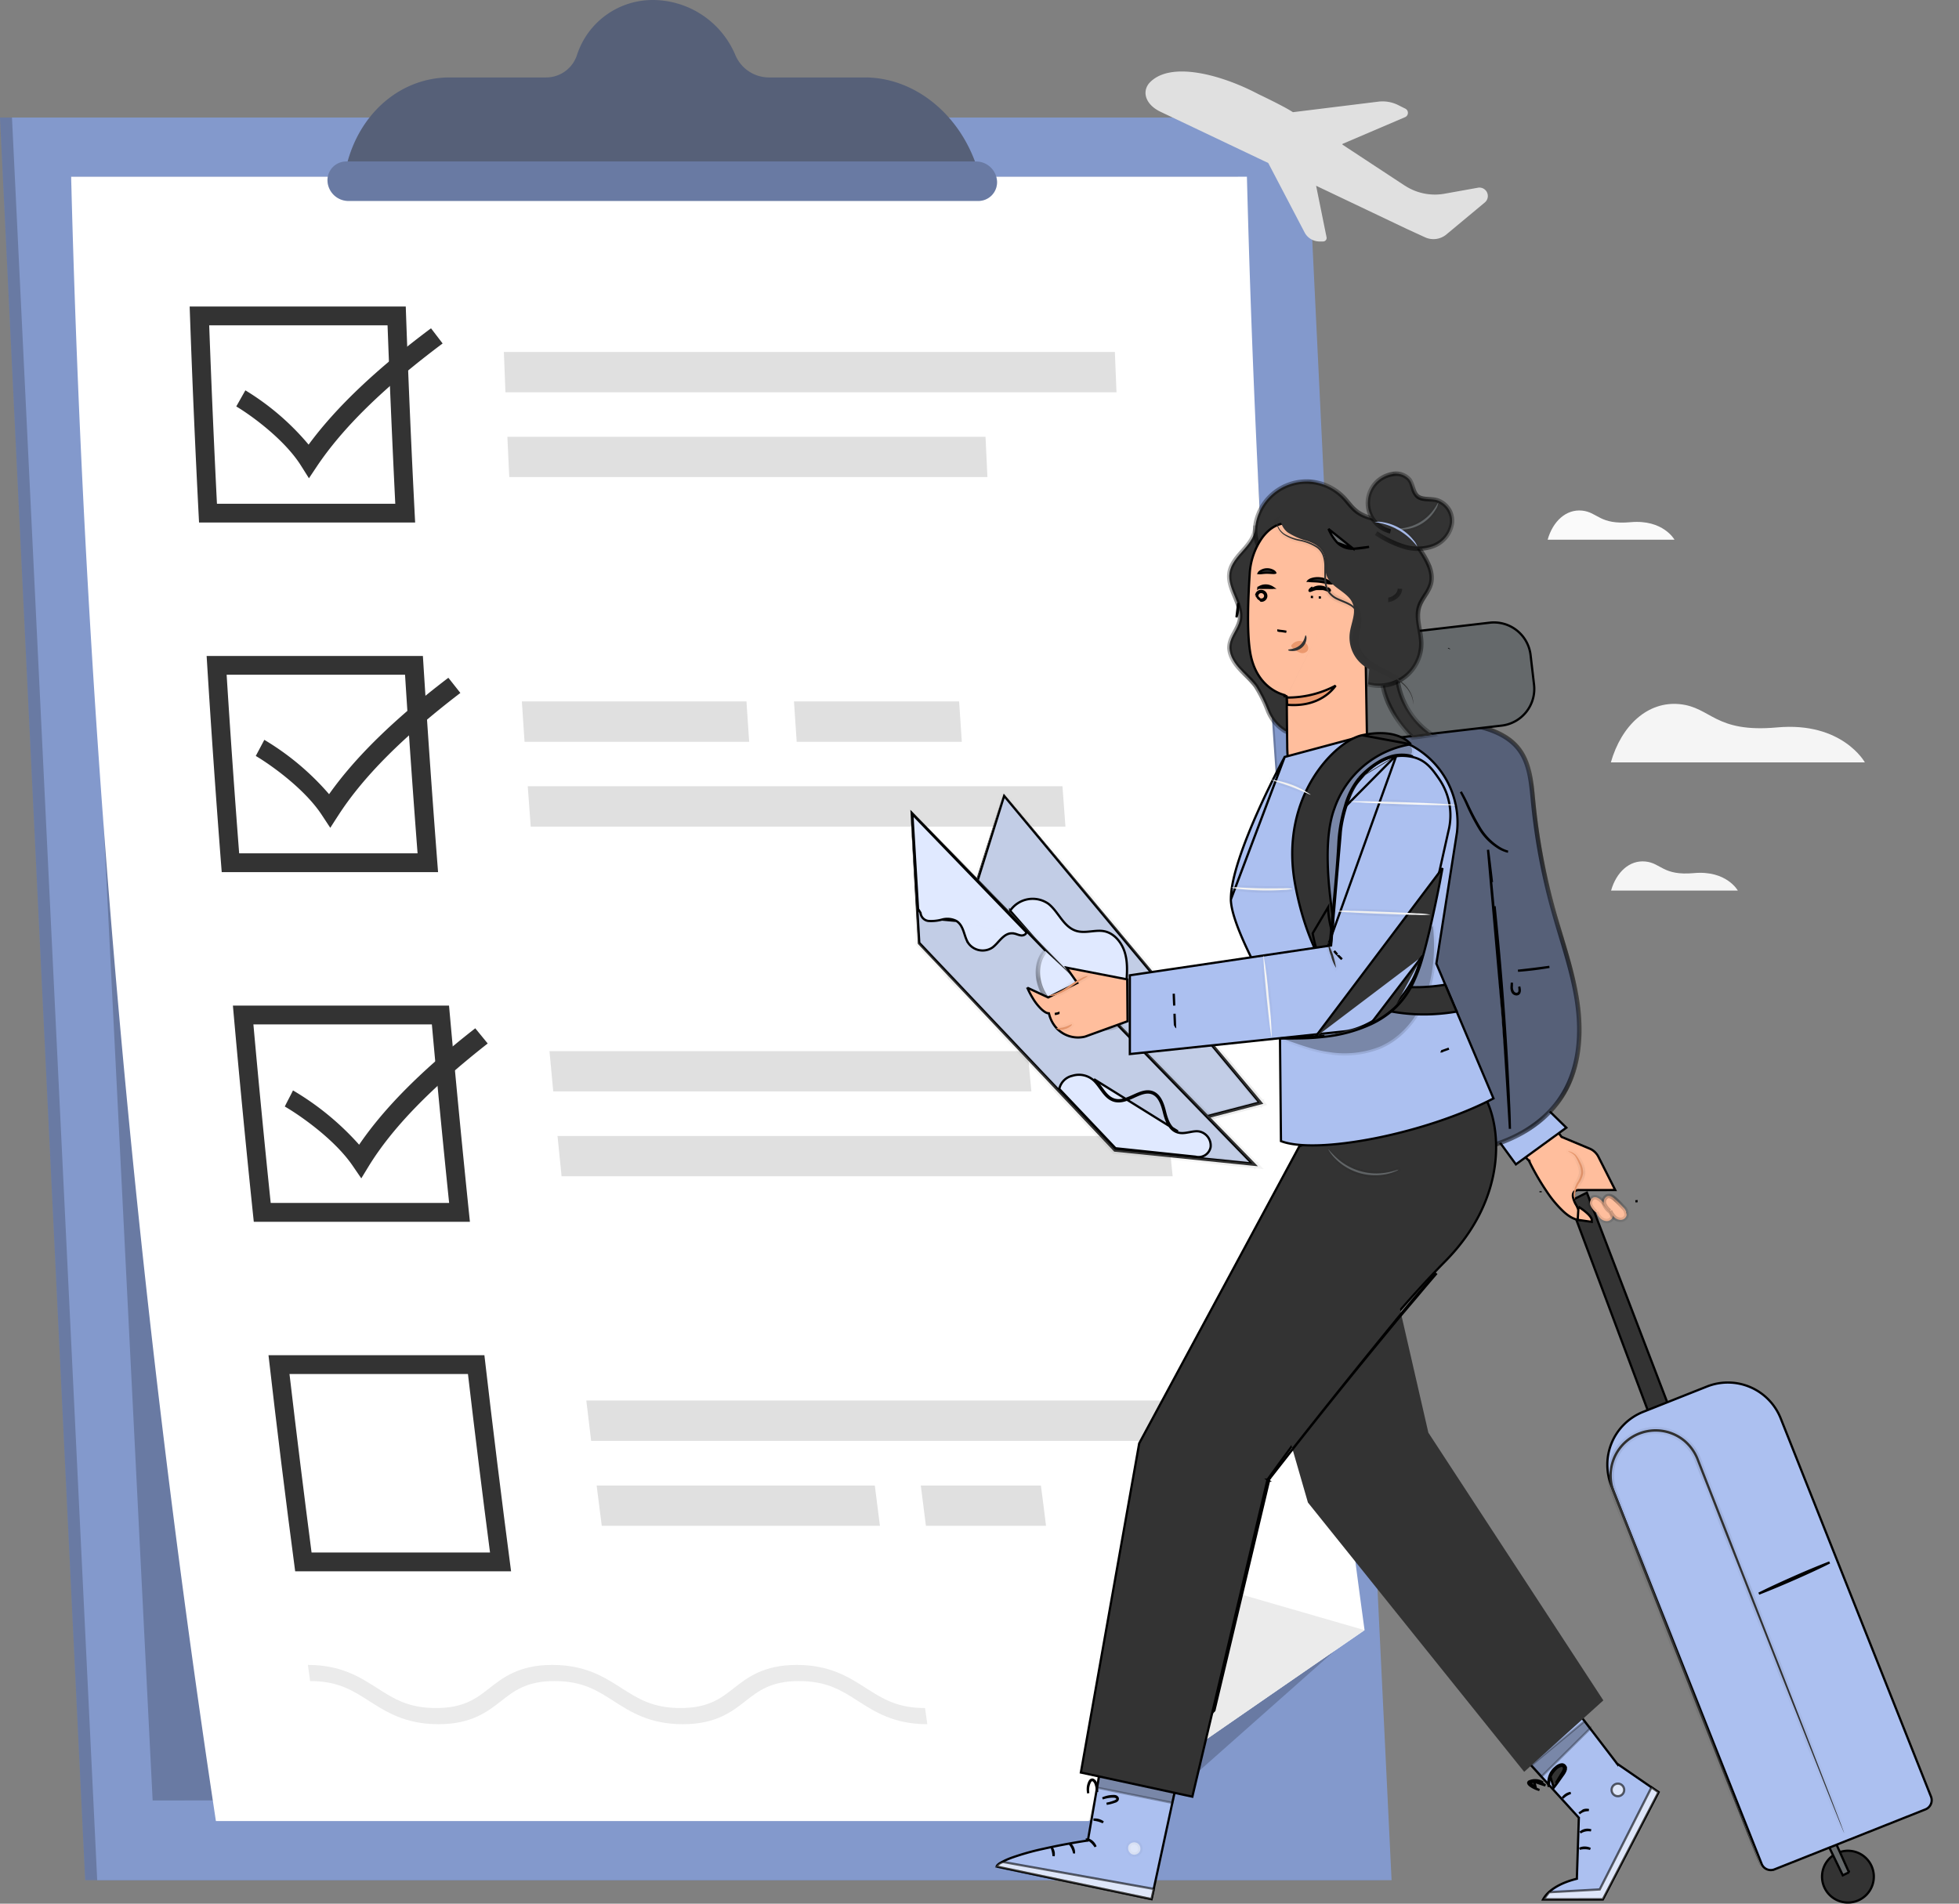 <svg width="71" height="69" viewBox="0 0 71 69" fill="none" xmlns="http://www.w3.org/2000/svg">
    <rect x="0" y="0" width="71" height="69" fill="#808080" stroke="none"/>
    <path d="M46.912 4.26H0l3.087 63.888H50L46.912 4.26z" fill="#8399CC"/>
    <path opacity=".2" d="M46.912 4.26H0l3.087 63.888H50L46.912 4.26z" fill="#000"/>
    <path d="M47.346 4.26H.434l3.089 63.888h46.912L47.345 4.26z" fill="#8399CC"/>
    <path opacity=".2" d="M44.869 6.408H2.579L5.532 65.26l36.774-.048 6.111-5.418-3.55-53.386z" fill="#000"/>
    <path d="M45.192 6.406a479.197 479.197 0 0 0 4.264 52.68 2556.687 2556.687 0 0 0-10.003 6.92H7.825a480.411 480.411 0 0 1-5.247-59.6h42.614z" fill="#fff"/>
    <path d="M49.456 59.086a2545.83 2545.83 0 0 0-10.002 6.92c.725-3.053 1.48-6.106 2.265-9.158l7.737 2.238z" fill="#EBEBEB"/>
    <path d="M14.046 11.791c.08 2.155.174 4.31.28 6.468H7.863a470.326 470.326 0 0 1-.281-6.468h6.465zm.66-.681H6.874c.09 2.609.204 5.219.34 7.83h7.832a458.65 458.65 0 0 1-.34-7.83h-.002z" fill="#333"/>
    <path d="M40.465 14.219H18.319c-.02-.486-.038-.975-.057-1.461h22.144c.018.486.038.975.059 1.461zM35.787 17.292h-17.33c-.023-.488-.047-.975-.068-1.46h17.329l.069 1.46z" fill="#E0E0E0"/>
    <path d="M14.68 24.457c.136 2.158.288 4.315.454 6.472H8.668a450.75 450.75 0 0 1-.454-6.472h6.468zm.64-.681H7.489c.16 2.611.342 5.223.547 7.835h7.841c-.203-2.61-.386-5.222-.55-7.835h-.007z" fill="#333"/>
    <path d="M27.151 26.887h-8.14c-.032-.488-.067-.974-.097-1.463h8.14c.03.489.063.975.098 1.463zM34.859 26.887h-5.985c-.033-.488-.068-.974-.098-1.463h5.985c.03.489.063.975.098 1.463zM38.615 29.962h-19.38c-.036-.488-.07-.974-.108-1.463h19.38l.108 1.463z" fill="#E0E0E0"/>
    <path d="M15.652 37.13c.194 2.157.403 4.314.626 6.471H9.811a474.291 474.291 0 0 1-.627-6.471h6.468zm.622-.682H8.441c.231 2.613.483 5.225.757 7.837h7.833a548.135 548.135 0 0 1-.757-7.837z" fill="#333"/>
    <path d="M42.354 41.174H20.206l.147 1.46H42.5l-.146-1.46zM37.246 38.099H19.915l.136 1.46H37.38c-.045-.486-.092-.968-.134-1.46z" fill="#E0E0E0"/>
    <path d="M16.96 49.802c.252 2.157.519 4.314.8 6.47h-6.468c-.28-2.155-.547-4.311-.8-6.47h6.468zm.61-.681H9.731c.299 2.613.621 5.224.967 7.833h7.825c-.343-2.61-.665-5.22-.967-7.833h.014z" fill="#333"/>
    <path d="M43.573 52.226H21.425c-.059-.489-.118-.975-.175-1.463h22.146c.059.494.116.98.177 1.463zM31.89 55.305H21.81c-.064-.486-.125-.975-.186-1.461h10.082c.06.486.122.974.185 1.46zM37.91 55.305h-4.352c-.063-.486-.124-.975-.185-1.461h4.353c.06.486.13.974.185 1.46z" fill="#E0E0E0"/>
    <path d="m11.197 17.335-.287-.456c-.627-.997-1.905-1.887-2.347-2.147l.33-.584a9.26 9.26 0 0 1 2.292 1.968c.985-1.341 2.442-2.727 4.436-4.217l.421.55c-2.128 1.593-3.618 3.052-4.558 4.456l-.287.43zM11.97 30.005l-.3-.456c-.65-.997-1.953-1.888-2.4-2.149l.31-.584a9.564 9.564 0 0 1 2.347 1.97c.949-1.343 2.367-2.729 4.323-4.22l.435.55c-2.086 1.596-3.537 3.053-4.438 4.46-.094.142-.185.287-.277.43zM13.094 42.71l-.312-.456c-.68-.997-2.006-1.888-2.46-2.147.098-.203.203-.39.297-.584a9.992 9.992 0 0 1 2.397 1.968c.914-1.343 2.296-2.727 4.209-4.22l.451.551c-2.035 1.595-3.46 3.053-4.32 4.459l-.262.43z" fill="#333"/>
    <path d="M33.61 62.495c-1.202 0-1.894-.444-2.504-.834-.61-.391-1.136-.729-2.15-.729-1.013 0-1.464.354-1.943.729-.478.374-1.064.834-2.265.834-1.2 0-1.892-.444-2.5-.834-.61-.391-1.134-.729-2.15-.729-1.015 0-1.465.354-1.943.729-.479.374-1.065.834-2.263.834-1.199 0-1.893-.444-2.503-.834-.61-.391-1.134-.729-2.15-.729-.026-.204-.054-.39-.08-.586 1.2 0 1.89.444 2.5.834.61.391 1.134.729 2.147.729 1.014 0 1.466-.354 1.944-.729.478-.374 1.066-.834 2.267-.834 1.2 0 1.888.444 2.499.834.61.391 1.136.729 2.149.729 1.013 0 1.465-.354 1.943-.729.479-.374 1.067-.834 2.267-.834 1.201 0 1.891.444 2.502.834.61.391 1.133.729 2.149.729.026.195.057.39.083.586z" fill="#EBEBEB"/>
    <path d="M35.331 5.84c-.688-1.83-2.277-3.033-3.987-3.033H27.86a1.325 1.325 0 0 1-1.21-.815A3.256 3.256 0 0 0 23.683 0a2.884 2.884 0 0 0-2.771 1.992 1.177 1.177 0 0 1-1.134.815h-3.482c-1.711 0-3.185 1.208-3.694 3.034l-.203.726h23.2l-.269-.726z" fill="#566078"/>
    <path d="M35.455 7.284H12.62a.761.761 0 0 1-.75-.717.677.677 0 0 1 .68-.714h22.834a.761.761 0 0 1 .751.714.678.678 0 0 1-.681.717z" fill="#8399CC"/>
    <path opacity=".2" d="M35.455 7.284H12.62a.761.761 0 0 1-.75-.717.677.677 0 0 1 .68-.714h22.834a.761.761 0 0 1 .751.714.678.678 0 0 1-.681.717z" fill="#000"/>
    <path d="M41.632 3.035c.74-.863 2.66-.32 3.981.38 0 0 .908.429 1.245.65h.011l3.082-.38c.25-.032.505.013.73.127l.254.127a.17.17 0 0 1-.01.307l-2.27.97v.027l2.24 1.473.035.021c.422.271.931.373 1.425.284l1.2-.215a.305.305 0 0 1 .262.53l-1.393 1.16a.733.733 0 0 1-.778.104l-.652-.299L47.7 6.733l.38 1.875a.128.128 0 0 1-.073.133.127.127 0 0 1-.053.011h-.155a.614.614 0 0 1-.507-.309l-1.327-2.535-3.888-1.849c-.518-.238-.703-.683-.444-1.024z" fill="#E0E0E0"/>
    <path d="M58.382 27.634h9.207s-.814-1.483-3.184-1.268c-2.264.206-2.378-.73-3.53-.844-1.152-.114-2.11.768-2.493 2.112zM58.39 32.28h4.594s-.406-.74-1.588-.634c-1.13.103-1.188-.364-1.762-.42-.574-.058-1.053.383-1.244 1.054z" fill="#F5F5F5"/>
    <path d="M56.092 19.561h4.596s-.407-.74-1.59-.634c-1.13.103-1.187-.363-1.761-.42-.574-.057-1.057.384-1.245 1.054z" fill="#FAFAFA"/>
    <path d="m59.312 43.54-.04.003.04-.004zm-3.476-.325v-.04.04zm3.07.73v.04-.04zM66.127 68.424a.938.938 0 1 1 1.695-.806.938.938 0 0 1-1.695.806z" fill="#333" stroke="#000" stroke-width=".081"/>
    <path d="m67.012 67.863-.224.11-.563-1.164.244-.156.543 1.21z" fill="#65696B" stroke="#000" stroke-width=".081"/>
    <path d="m56.882 43.546.632-.317 3.675 9.59-.742.241-3.565-9.514z" fill="#333" stroke="#000" stroke-width=".081"/>
    <path d="m69.786 65.582-5.477 2.176a.357.357 0 0 1-.462-.2L58.4 53.85a2.061 2.061 0 0 1 1.154-2.676l2.308-.917a2.06 2.06 0 0 1 2.676 1.154l5.447 13.709a.356.356 0 0 1-.2.462z" fill="#ACC0F0" stroke="#000" stroke-width=".081"/>
    <mask id="jpmjigqofa" fill="#fff">
        <path d="M63.803 67.636s-.008-.029-.028-.083l-.09-.243-.357-.933L62 62.955a4991.43 4991.43 0 0 1-1.98-5.072l-1.17-2.995c-.101-.258-.205-.52-.307-.784a1.59 1.59 0 0 1 2.485-1.84c.213.183.375.416.473.678l.308.787 1.176 2.992 1.996 5.065c.575 1.438 1.03 2.603 1.353 3.412l.37.928c.044.102.075.182.1.24l.035.08s-.008-.029-.028-.085l-.09-.243-.357-.931-1.327-3.422-1.98-5.073c-.371-.954-.764-1.956-1.17-2.994l-.308-.786a1.716 1.716 0 0 0-.496-.718 1.675 1.675 0 0 0-2.619 1.937l.308.792c.408 1.036.802 2.038 1.175 2.991l1.995 5.058 1.353 3.414.372.925a13.212 13.212 0 0 0 .135.325z"/>
    </mask>
    <path d="M63.803 67.636s-.008-.029-.028-.083l-.09-.243-.357-.933L62 62.955a4991.43 4991.43 0 0 1-1.98-5.072l-1.17-2.995c-.101-.258-.205-.52-.307-.784a1.59 1.59 0 0 1 2.485-1.84c.213.183.375.416.473.678l.308.787 1.176 2.992 1.996 5.065c.575 1.438 1.03 2.603 1.353 3.412l.37.928c.044.102.075.182.1.24l.035.08s-.008-.029-.028-.085l-.09-.243-.357-.931-1.327-3.422-1.98-5.073c-.371-.954-.764-1.956-1.17-2.994l-.308-.786a1.716 1.716 0 0 0-.496-.718 1.675 1.675 0 0 0-2.619 1.937l.308.792c.408 1.036.802 2.038 1.175 2.991l1.995 5.058 1.353 3.414.372.925a13.212 13.212 0 0 0 .135.325z" fill="#333"/>
    <path d="m63.803 67.636-.072.036.15-.06-.078.024zm-.028-.083.075-.028-.075.028zm-.09-.243.075-.028v-.001l-.076.029zm-.357-.933.075-.029-.075.03zM62 62.955l.075-.03-.075.03zm-1.98-5.072.076-.03-.075.03zm-1.17-2.995-.076.03.075-.03zm-.307-.784.076-.03-.001-.002-.075.032zm-.115-.82-.08-.01v.001l.08.01zm2.6-1.02.053-.061v-.001l-.053.062zm.473.678-.076.029.076-.029zm.308.787-.076.03.076-.03zm1.176 2.992-.076.03.076-.03zm1.996 5.065-.075.03.075-.03zm1.353 3.412-.076.03.076-.03zm.37.928-.075.03v.001l.075-.031zm.136.32-.073.036.15-.06-.078.024zm-.03-.085.077-.027v-.001l-.076.028zm-.09-.243.076-.028-.076.028zm-.356-.931.075-.029-.075.029zm-1.327-3.422.076-.03-.076.03zm-1.98-5.073-.075.03.076-.03zm-1.17-2.994-.076.03.075-.03zm-.308-.786-.076.028v.002l.076-.03zm-.496-.718.053-.062h-.001l-.052.062zm-2.74 1.075-.08-.01.08.01zm.121.862.076-.03-.001-.001-.075.031zm.308.792-.076.03.076-.03zm1.175 2.991-.075.03.076-.03zm1.995 5.058-.075.03.075-.03zm1.353 3.414-.075.03.075-.03zm.372.925-.075.03.075-.03zm.1.24.076-.027-.002-.004-.075.031zm.035.085.078-.023v-.002l-.002-.005-.006-.017a2.099 2.099 0 0 0-.023-.064l-.151.056c.01.026.016.046.02.06l.006.014v.004h.001l.077-.023zm.047-.111-.09-.243-.152.056.09.243.152-.056zm-.09-.244-.357-.933-.15.058.356.933.15-.058zm-.357-.933-1.327-3.422-.15.058 1.326 3.422.151-.058zm-1.327-3.423a5153.38 5153.38 0 0 1-1.979-5.072l-.15.059c.744 1.91 1.414 3.628 1.979 5.072l.15-.059zm-1.979-5.072-1.171-2.994-.15.059 1.17 2.994.151-.059zm-1.171-2.994-.306-.784-.151.058.306.785.15-.059zm-.307-.787a1.548 1.548 0 0 1-.11-.778l-.16-.019a1.71 1.71 0 0 0 .12.86l.15-.063zm-.11-.778c.034-.269.14-.524.306-.738l-.128-.1a1.67 1.67 0 0 0-.338.819l.16.02zm.306-.738c.167-.215.388-.38.64-.48l-.059-.15a1.67 1.67 0 0 0-.709.53l.128.1zm.64-.48c.253-.099.528-.128.796-.084l.026-.16a1.67 1.67 0 0 0-.88.094l.059.15zm.796-.084c.268.044.519.16.726.334l.104-.124a1.67 1.67 0 0 0-.804-.37l-.026.16zm.726.333c.202.174.357.396.45.646l.151-.057a1.736 1.736 0 0 0-.496-.711l-.105.122zm.45.647.307.786.151-.059-.307-.786-.151.059zm.308.786c.408 1.038.802 2.038 1.175 2.993l.15-.06c-.373-.954-.767-1.954-1.175-2.992l-.15.06zm1.175 2.993 1.997 5.065.15-.06-1.996-5.065-.15.06zm1.997 5.065c.575 1.438 1.03 2.602 1.352 3.412l.15-.06c-.32-.808-.777-1.975-1.352-3.412l-.15.06zm1.352 3.412.371.928.15-.06-.37-.928-.15.06zm.372.929.056.136.043.104.149-.063-.042-.102-.057-.138-.15.063zm.1.24a2.956 2.956 0 0 0 .034.08l.002.004.001.001.073-.036.072-.036-.002-.003a2.1 2.1 0 0 1-.032-.073l-.149.063zm.11.05.077-.024v-.002l-.002-.005-.005-.017a2.302 2.302 0 0 0-.023-.065l-.152.055c.01.027.016.047.02.061l.006.015v.004h.001l.078-.023zm.047-.114-.091-.243-.152.057.09.242.153-.056zm-.091-.243-.357-.932-.15.058c.153.403.274.716.356.931l.15-.057zm-.357-.932-1.326-3.422-.151.058 1.326 3.422.151-.058zm-1.327-3.423-1.979-5.072-.15.059 1.979 5.072.15-.059zm-1.979-5.072c-.372-.954-.764-1.956-1.171-2.994l-.15.059 1.17 2.994.151-.059zm-1.171-2.994c-.1-.26-.205-.522-.308-.786l-.15.059.307.786.15-.059zm-.307-.784a1.795 1.795 0 0 0-.52-.753l-.105.123c.214.184.377.42.473.685l.152-.055zm-.52-.753a1.755 1.755 0 0 0-.846-.39l-.026.16c.283.047.548.169.768.353l.104-.123zm-.846-.39a1.756 1.756 0 0 0-.925.099l.059.15c.267-.104.557-.135.84-.088l.026-.16zm-.925.099a1.756 1.756 0 0 0-.745.557l.127.1c.176-.227.41-.402.677-.506l-.06-.151zm-.745.557c-.194.25-.317.547-.356.86l.16.02c.036-.284.148-.554.323-.78l-.127-.1zm-.356.861c-.036.307.007.618.127.903l.149-.062a1.63 1.63 0 0 1-.115-.822l-.16-.019zm.126.901.307.792.151-.058-.307-.792-.151.058zm.307.793c.409 1.036.802 2.038 1.176 2.99l.15-.058c-.373-.953-.767-1.955-1.175-2.992l-.15.06zm1.176 2.99 1.995 5.059.15-.06-1.994-5.058-.15.06zm1.995 5.059 1.353 3.413.15-.06-1.352-3.413-.15.06zm1.353 3.414.372.925.15-.06-.372-.925-.15.06zm.372.926c.042.104.075.183.1.241l.149-.063a13.779 13.779 0 0 1-.099-.239l-.15.06zm.098.236a.834.834 0 0 0 .04.094l.145-.072a.682.682 0 0 1-.032-.076l-.153.054z" fill="#000" mask="url(#jpmjigqofa)"/>
    <path d="M65.033 57.227a33.151 33.151 0 0 1-1.287.536l.17-.084c.281-.138.673-.319 1.108-.511a30.335 30.335 0 0 1 1.286-.536l-.168.084c-.281.138-.673.32-1.109.511z" fill="#333" stroke="#000" stroke-width=".081"/>
    <path d="m53.942 37.608 2.647 3.591.007.009.01.004 1.006.42c.138.057.25.162.318.294l.61 1.207-.573.002h-.739a.266.266 0 0 0-.077.008.188.188 0 0 0-.109.068c-.03.042-.044.1-.032.178a.92.92 0 0 0 .123.3 1.6 1.6 0 0 1 .168.532c-.192.009-.4-.1-.608-.282a4.046 4.046 0 0 1-.628-.742 8.92 8.92 0 0 1-.636-1.094l-.01-.02-.002-.004v-.001l-.037.017.039-.018-.01-.01-1.712-1.768.245-2.691z" fill="#FFBE9D" stroke="#000" stroke-width=".081"/>
    <path d="m56.769 40.873-1.828 1.33-.005-.008-.077-.104a269.751 269.751 0 0 1-.619-.848l1.894-.99.635.62z" fill="#ACC0F0" stroke="#000" stroke-width=".081"/>
    <path d="M57.21 43.74a2.607 2.607 0 0 1 .194.135c.065.05.13.106.184.163.051.057.088.11.102.158v.092l-.51-.075.03-.473z" fill="#FFBE9D" stroke="#000" stroke-width=".081"/>
    <mask id="orlk4czahb" fill="#fff">
        <path d="M57.837 43.94a.642.642 0 0 1-.198-.261.223.223 0 0 1 .112-.277c.102-.035.207.038.287.112.101.09.197.186.288.287a.358.358 0 0 1 .123.3.22.22 0 0 1-.2.157.338.338 0 0 1-.248-.1.716.716 0 0 1-.151-.225"/>
    </mask>
    <path d="M57.837 43.94a.642.642 0 0 1-.198-.261.223.223 0 0 1 .112-.277c.102-.035.207.038.287.112.101.09.197.186.288.287a.358.358 0 0 1 .123.3.22.22 0 0 1-.2.157.338.338 0 0 1-.248-.1.716.716 0 0 1-.151-.225" fill="#FFBE9D"/>
    <path d="m57.639 43.679-.076.028v.003l.076-.031zm.112-.277-.026-.078-.01.005.036.073zm.287.112-.054.06.054-.06zm.288.287-.061.055.008.007.053-.062zm.123.3.078.024.002-.008v-.009l-.08-.006zm-.2.157v.081h.003l-.004-.08zm-.248-.1.058-.057-.058.057zm-.114-.281a.561.561 0 0 1-.173-.229l-.15.062a.724.724 0 0 0 .223.294l.1-.127zm-.172-.226a.142.142 0 0 1 .001-.102l-.15-.06a.304.304 0 0 0-.003.218l.152-.056zm.001-.102a.142.142 0 0 1 .07-.075l-.07-.145a.304.304 0 0 0-.15.16l.15.06zm.06-.07c.025-.01.054-.006.092.011a.496.496 0 0 1 .116.084l.109-.12a.657.657 0 0 0-.156-.11.28.28 0 0 0-.212-.019l.052.153zm.208.095c.1.089.193.182.282.281l.12-.108a3.787 3.787 0 0 0-.294-.294l-.108.121zm.289.289c.033.028.06.064.076.104l.15-.061a.44.44 0 0 0-.12-.166l-.106.123zm.076.104c.016.04.023.084.02.128l.16.013a.439.439 0 0 0-.03-.202l-.15.061zm.023.111a.14.14 0 0 1-.048.07l.1.128a.302.302 0 0 0 .103-.15l-.155-.048zm-.048.07a.14.14 0 0 1-.08.03l.008.161a.302.302 0 0 0 .171-.063l-.1-.128zm-.078.03a.257.257 0 0 1-.101-.02l-.061.15c.052.022.109.032.166.031l-.004-.162zm-.101-.02a.254.254 0 0 1-.086-.057l-.116.113c.04.04.088.073.14.094l.062-.15zm-.087-.057a.64.64 0 0 1-.134-.2l-.148.064c.04.093.096.178.167.25l.115-.114z" fill="#000" mask="url(#orlk4czahb)"/>
    <mask id="qoupt37j8c" fill="#fff">
        <path d="M58.338 43.897a.642.642 0 0 1-.198-.261.223.223 0 0 1 .112-.278c.102-.034.207.039.287.112.101.09.197.187.288.288a.358.358 0 0 1 .123.3.222.222 0 0 1-.2.157.338.338 0 0 1-.248-.1.718.718 0 0 1-.151-.225"/>
    </mask>
    <path d="M58.338 43.897a.642.642 0 0 1-.198-.261.223.223 0 0 1 .112-.278c.102-.034.207.039.287.112.101.09.197.187.288.288a.358.358 0 0 1 .123.3.222.222 0 0 1-.2.157.338.338 0 0 1-.248-.1.718.718 0 0 1-.151-.225" fill="#FFBE9D"/>
    <path d="m58.14 43.636-.076.027v.003l.076-.03zm.112-.278-.026-.077-.01.004.036.073zm.287.112-.054.06.054-.06zm.288.288-.061.054.008.007.053-.061zm.123.3.078.024.002-.009v-.008l-.08-.007zm-.2.157v.08h.003l-.004-.08zm-.248-.1.057-.058-.057.057zm-.114-.282a.563.563 0 0 1-.174-.228l-.15.061a.723.723 0 0 0 .224.295l.1-.128zm-.172-.225a.142.142 0 0 1 .001-.102l-.15-.061a.304.304 0 0 0-.003.218l.152-.055zm.001-.102a.142.142 0 0 1 .07-.075l-.07-.146a.304.304 0 0 0-.15.16l.15.06zm.06-.071c.025-.009.054-.006.092.012a.497.497 0 0 1 .116.083l.109-.12a.653.653 0 0 0-.156-.11.28.28 0 0 0-.212-.018l.052.153zm.208.096c.1.088.193.182.281.28l.12-.107a3.77 3.77 0 0 0-.293-.294l-.108.12zm.289.288c.033.029.06.064.076.105l.15-.062a.438.438 0 0 0-.12-.166l-.106.123zm.076.105c.016.04.023.084.02.128l.16.013a.438.438 0 0 0-.03-.203l-.15.062zm.023.11a.14.14 0 0 1-.048.07l.1.128a.303.303 0 0 0 .103-.15l-.155-.047zm-.048.07a.14.14 0 0 1-.08.03l.008.162a.302.302 0 0 0 .171-.064l-.1-.127zm-.078.03a.256.256 0 0 1-.101-.019l-.061.15a.42.42 0 0 0 .166.03l-.003-.161zm-.101-.019a.256.256 0 0 1-.087-.058l-.115.114a.42.42 0 0 0 .14.094l.062-.15zm-.087-.058a.638.638 0 0 1-.134-.199l-.148.064c.04.093.096.177.167.25l.115-.115z" fill="#000" mask="url(#qoupt37j8c)"/>
    <mask id="cc97g9aj8d" fill="#fff">
        <path d="M56.831 41.739c0-.018.128-.012.276.116.069.084.126.177.171.276.067.12.1.256.098.394a.842.842 0 0 1-.155.373.937.937 0 0 0-.138.575.384.384 0 0 1-.032-.297.886.886 0 0 1 .11-.31.845.845 0 0 0 .144-.344.762.762 0 0 0-.084-.36 1.409 1.409 0 0 0-.144-.271.726.726 0 0 0-.167-.124.746.746 0 0 0-.079-.029z"/>
    </mask>
    <path d="M56.831 41.739c0-.018.128-.012.276.116.069.084.126.177.171.276.067.12.1.256.098.394a.842.842 0 0 1-.155.373.937.937 0 0 0-.138.575.384.384 0 0 1-.032-.297.886.886 0 0 1 .11-.31.845.845 0 0 0 .144-.344.762.762 0 0 0-.084-.36 1.409 1.409 0 0 0-.144-.271.726.726 0 0 0-.167-.124.746.746 0 0 0-.079-.029z" fill="#EB996E"/>
    <path d="M56.831 41.739h-.08v.06l.057.017.023-.078zm.276.116.063-.052-.01-.01-.053.062zm.171.276-.074.033.003.006.071-.04zm.098.394.08.012v-.01l-.08-.002zm-.155.373-.066-.048-.003.006.069.042zm-.118.288-.08-.018.08.018zm-.02.287-.071.04.151-.046-.08.006zm-.032-.297.078.024.002-.012-.08-.012zm.11-.31-.066-.046-.003.006.07.04zm.144-.344.081.014v-.013l-.08-.001zm-.084-.36-.076.03.004.008.072-.038zm-.144-.271.067-.045-.005-.007-.005-.006-.057.058zm-.167-.124.039-.071-.007-.003-.032.074zm.002-.029a.077.077 0 0 1-.025.058.07.07 0 0 1-.025.014c-.008.003-.012.002-.01.002.005 0 .018.002.038.008.04.012.098.04.164.096l.106-.122a.626.626 0 0 0-.223-.13.302.302 0 0 0-.083-.013c-.011 0-.027 0-.042.005a.093.093 0 0 0-.033.02.085.085 0 0 0-.029.063h.162zm.132.168c.065.079.119.166.16.258l.148-.066a1.323 1.323 0 0 0-.182-.294l-.126.102zm.163.264c.06.108.09.23.088.353l.162.003a.857.857 0 0 0-.108-.434l-.142.078zm.089.343a.76.76 0 0 1-.14.337l.13.096a.923.923 0 0 0 .17-.41l-.16-.023zm-.144.343c-.06.096-.103.202-.128.312l.158.036a.855.855 0 0 1 .107-.263l-.137-.085zm-.128.312a1.06 1.06 0 0 0-.022.312l.161-.013a.899.899 0 0 1 .019-.264l-.158-.035zm.13.266a.303.303 0 0 1-.037-.115l-.16.017a.463.463 0 0 0 .055.177l.141-.079zm-.037-.115a.302.302 0 0 1 .011-.12l-.154-.047a.463.463 0 0 0-.018.184l.161-.017zm.014-.13a.807.807 0 0 1 .1-.281l-.14-.082a.965.965 0 0 0-.12.337l.16.026zm.097-.275a.928.928 0 0 0 .157-.378l-.16-.028a.764.764 0 0 1-.13.312l.133.094zm.158-.391a.843.843 0 0 0-.094-.398l-.143.075c.05.099.077.21.075.32l.162.003zm-.09-.39a1.484 1.484 0 0 0-.152-.288l-.134.091c.054.08.1.166.135.256l.15-.06zm-.162-.3a.811.811 0 0 0-.185-.137l-.077.142c.054.03.104.067.148.11l.114-.115zm-.192-.14a.848.848 0 0 0-.088-.032l-.046.155a.661.661 0 0 1 .07.026l.064-.15z" fill="#000" mask="url(#cc97g9aj8d)"/>
    <path d="m40.302 41.353-5.895-6.157 1.986-6.348 9.256 11.115-5.347 1.39z" fill="#C2CDE6" stroke="#000" stroke-width=".081"/>
    <mask id="fozjyntfye" fill="#fff">
        <path d="m36.374 28.764.046.053.137.16.529.63 1.97 2.35 6.694 8.006.037.045-.056.014-3.061.797-2.37.615h-.022l-.014-.016-5.925-6.186-.011-.013v-.016c.623-1.974 1.135-3.585 1.49-4.706.175-.555.314-.987.408-1.283l.107-.334.036-.11-1.985 6.45-.008-.029 5.932 6.18-.036-.01 2.37-.616 3.062-.796-.019.06-6.633-8.003-1.963-2.371-.53-.643-.143-.166-.042-.062z"/>
    </mask>
    <path d="m36.374 28.764.046.053.137.16.529.63 1.97 2.35 6.694 8.006.037.045-.056.014-3.061.797-2.37.615h-.022l-.014-.016-5.925-6.186-.011-.013v-.016c.623-1.974 1.135-3.585 1.49-4.706.175-.555.314-.987.408-1.283l.107-.334.036-.11-1.985 6.45-.008-.029 5.932 6.18-.036-.01 2.37-.616 3.062-.796-.019.06-6.633-8.003-1.963-2.371-.53-.643-.143-.166-.042-.062z" fill="#333"/>
    <path d="m36.374 28.764.062-.053-.129.098.067-.045zm.046.053.062-.052v-.001l-.062.053zm.137.16.062-.051-.062.052zm.529.63.062-.052-.062.052zm1.97 2.35.063-.052-.063.052zm6.694 8.006-.062.052.062-.052zm.037.045.02.078.125-.032-.083-.098-.062.052zm-.056.014-.02-.078.02.078zm-3.061.797.02.078-.02-.078zm-2.37.615v.08h.01l.01-.002-.02-.078zm-.022 0-.06.054.024.027h.036v-.081zm-.014-.016.06-.054-.002-.002-.058.056zm-5.925-6.186-.06.053.002.003.058-.056zm-.011-.013h-.081v.03l.02.023.06-.053zm0-.016-.078-.025-.003.012v.013h.08zm1.49-4.706.077.024-.077-.024zm.408-1.283.077.024-.077-.024zm.107-.334-.077-.025.077.025zm.036-.11.077.023-.155-.047.078.023zm-1.985 6.45-.079.02.07.281.086-.277-.077-.024zm-.008-.029.059-.056-.21-.219.073.295.078-.02zm5.932 6.18-.022.079.286.08-.205-.214-.059.056zm-.036-.01-.02-.077-.29.075.289.08.021-.077zm2.37-.616-.02-.078.02.078zm3.062-.796.077.024.043-.139-.14.037.02.078zm-.019.06-.062.052.096.115.044-.143-.078-.024zm-6.633-8.003-.062.052.062-.052zm-1.963-2.371-.063.051.063-.051zm-.53-.643.063-.051v-.002l-.062.053zm-.143-.166-.067.045.006.007.061-.052zm-.103-.01.046.054.123-.106-.046-.053-.123.106zm.046.053.136.161.124-.105-.137-.16-.123.104zm.136.16.529.63.124-.104-.53-.63-.123.105zm.529.63 1.97 2.35.124-.104-1.97-2.35-.124.104zm1.97 2.35 6.694 8.006.124-.104-6.694-8.006-.124.104zm6.694 8.006.037.045.124-.104-.037-.045-.124.104zm.08-.086-.057.015.04.157.056-.015-.04-.157zm-.057.015-3.061.796.04.157 3.062-.797-.041-.156zm-3.061.796-2.37.615.04.157 2.37-.615-.04-.157zm-2.35.613h-.022v.162h.022v-.162zm.038.026-.014-.015-.12.108.014.016.12-.109zm-.016-.017-5.925-6.186-.116.112 5.924 6.186.117-.112zM34.4 35.178l-.012-.013-.12.107.01.013.122-.107zm.008.04v-.015h-.161v.016h.161zm-.003.01c.623-1.974 1.135-3.585 1.49-4.707l-.154-.048c-.355 1.12-.867 2.732-1.49 4.706l.154.048zm1.49-4.707.408-1.283-.154-.05c-.095.297-.233.73-.408 1.285l.154.049zm.408-1.283.107-.333-.154-.05-.107.334.154.05zm.106-.332.028-.084.007-.021.001-.006v-.001l-.076-.025-.078-.023v.001l-.002.005-.006.02a6.713 6.713 0 0 1-.027.083l.153.05zm-.118-.16c-.069.225-.777 2.53-1.985 6.45l.155.048 1.985-6.45-.155-.048zM34.462 35.2l-.007-.028-.157.039.007.029.157-.04zm-.144.047 5.932 6.18.117-.111-5.932-6.18-.117.111zm6.012 6.047-.036-.01-.043.156.035.01.044-.156zm-.037.146 2.37-.616-.04-.157-2.37.617.04.156zm2.37-.616 3.061-.797-.04-.156-3.062.796.04.157zm2.964-.899-.019.06.155.048.018-.06-.154-.048zm.12.033-6.633-8.003-.124.103 6.633 8.003.125-.103zm-6.633-8.003-1.963-2.372-.125.103 1.964 2.372.124-.103zm-1.963-2.372-.529-.642-.125.103.53.642.124-.103zm-.53-.644-.144-.166-.122.105.144.167.122-.106zm-.138-.159-.042-.062-.134.09.042.063.134-.09z" fill="#000" mask="url(#fozjyntfye)"/>
    <path d="M38.997 33.738c.17.055.347.041.517.024l.048-.005c.155-.016.303-.032.446-.006.37.067.651.411.76.777.107.353.083.745.052 1.13l-1.872.024-2.337-2.672a.99.99 0 0 1 1.387-.251c.145.113.258.265.374.421l.083.111c.146.19.306.37.542.447z" fill="#E0E9FF" stroke="#000" stroke-width=".081"/>
    <path d="m33.317 34.175-.275-4.716L45.38 42.173l-4.965-.503-7.098-7.495z" fill="#C2CDE6" stroke="#000" stroke-width=".081"/>
    <mask id="ca63tgyalf" fill="#fff">
        <path d="m32.997 29.353.304 4.838v-.016c1.821 1.918 4.312 4.538 7.128 7.509l-.023-.012 3.905.394 1.185.12-.03.064a39499.092 39499.092 0 0 1-12.462-12.897l12.515 12.845.071.074-.102-.01-1.185-.121-3.904-.397h-.013l-.01-.008c-2.812-2.977-5.295-5.606-7.11-7.525v-.008a814.69 814.69 0 0 1-.27-4.85z"/>
    </mask>
    <path d="m32.997 29.353.304 4.838v-.016c1.821 1.918 4.312 4.538 7.128 7.509l-.023-.012 3.905.394 1.185.12-.03.064a39499.092 39499.092 0 0 1-12.462-12.897l12.515 12.845.071.074-.102-.01-1.185-.121-3.904-.397h-.013l-.01-.008c-2.812-2.977-5.295-5.606-7.11-7.525v-.008a814.69 814.69 0 0 1-.27-4.85z" fill="#333"/>
    <path d="m32.997 29.353.08-.005-.161.009.08-.004zm.304 4.838-.08.005.161-.005h-.08zm0-.016.059-.055-.14-.147v.202h.081zm7.128 7.509-.036.072.095-.128-.059.056zm-.023-.012.008-.08-.044.153.036-.073zm3.905.394.008-.08-.008.08zm1.185.12.073.036.049-.104-.114-.012-.008.08zm-.03.064-.059.056.081.084.05-.105-.073-.035zM33.003 29.353l.058-.056-.117.112.059-.056zm12.515 12.845-.058.057.058-.057zm.071.074-.008.08.222.022-.156-.159-.058.057zm-.102-.01-.008.08.008-.08zm-1.185-.121.008-.08-.008.08zm-3.904-.397.008-.08h-.008v.08zm-.013 0-.053.062.023.02h.03v-.082zm-.01-.008-.06.055.007.006.053-.061zm-7.11-7.525h-.081v.032l.022.024.058-.056zm0-.008h.08v-.005l-.08.005zm-.35-4.845c.011.188.115 1.844.305 4.838l.161-.01c-.19-2.994-.293-4.65-.305-4.838l-.161.01zm.466 4.833v-.016h-.162v.016h.162zm-.14.04c1.822 1.917 4.313 4.538 7.128 7.508l.118-.11c-2.816-2.972-5.307-5.592-7.128-7.51l-.117.112zm7.223 7.38-.023-.011-.072.145.023.011.072-.145zm-.067.142 3.905.394.016-.161-3.905-.394-.016.16zm3.905.394 1.184.12.017-.16-1.185-.121-.016.16zm1.12.005-.03.063.145.07.03-.063-.145-.07zm.1.042a41342.45 41342.45 0 0 1-12.46-12.897l-.118.112 12.462 12.897.117-.112zM32.947 29.409 45.46 42.255l.116-.113-12.515-12.845-.116.113zM45.46 42.255l.072.073.115-.113-.072-.073-.115.113zm.137-.064-.102-.01-.016.161.103.01.015-.16zm-.101-.01-1.186-.12-.017.16 1.186.121.017-.16zm-1.186-.12-3.904-.397-.016.16 3.903.397.017-.16zm-3.912-.398h-.013v.162h.013v-.162zm.04.02-.01-.009-.106.123.01.009.105-.123zm-.004-.003-7.11-7.524-.118.11c1.815 1.92 4.299 4.548 7.11 7.525l.118-.11zm-7.089-7.469v-.008h-.161v.008h.161zm0-.013a814.96 814.96 0 0 1-.269-4.849l-.161.008c.008.189.096 1.846.269 4.85l.161-.01z" fill="#000" mask="url(#ca63tgyalf)"/>
    <mask id="8mt64hiylg" fill="#fff">
        <path d="M37.884 34.468c-.385.445-.33 1.15 0 1.64s.873.787 1.422.998c.444.171.991.279 1.36-.023"/>
    </mask>
    <path d="M37.884 34.468c-.385.445-.33 1.15 0 1.64s.873.787 1.422.998c.444.171.991.279 1.36-.023" fill="#E0E9FF"/>
    <path d="m39.306 37.106.029-.075-.03.075zm-1.483-2.69c-.416.48-.349 1.227-.006 1.738l.134-.09c-.316-.47-.36-1.134-.006-1.542l-.122-.106zm-.006 1.738c.343.51.906.814 1.46 1.027l.058-.15c-.545-.21-1.069-.499-1.384-.968l-.134.09zm1.46 1.027c.226.088.483.16.733.172.252.01.502-.04.707-.208l-.103-.125c-.164.135-.37.181-.596.171a2.235 2.235 0 0 1-.683-.16l-.059.15z" fill="#000" mask="url(#8mt64hiylg)"/>
    <path d="M34.66 33.38c.143.087.21.232.263.378l.036.108c.037.113.073.221.133.314a.637.637 0 0 0 .869.169c.058-.041.111-.094.165-.15l.057-.063c.035-.037.07-.076.105-.11.111-.11.238-.207.407-.197m-2.034-.449-.522-.049a1.46 1.46 0 0 1-.483.05.325.325 0 0 1-.292-.285l-.002-.01-.005-.007-.084-.135-.206-3.434 4.13 4.277c.001.03-.015.058-.048.082a.205.205 0 0 1-.132.037c-.048-.004-.094-.02-.146-.036l-.005-.002a.652.652 0 0 0-.171-.04m-2.034-.448-.003-.001m.003.001-.003-.001m2.037.45-.003.04.002-.04zm-2.037-.45a.732.732 0 0 0-.52-.048l.52.048zM40.4 39.86l-.01.039c.126.034.251.02.372-.014a2.438 2.438 0 0 0 .356-.142c.235-.106.448-.195.653-.112.123.051.21.151.274.277.065.125.107.273.142.414.035.143.083.299.158.431.075.133.18.244.333.292.133.042.269.022.397-.002l.04-.007c.115-.022.224-.042.331-.028a.52.52 0 0 1 .43.57.443.443 0 0 1-.545.347l-.006-.001-2.895-.305-2.038-2.149a.62.62 0 0 1 .459-.474h.003a.803.803 0 0 1 .769.15c.098.085.177.194.258.306l.084.113c.111.146.238.283.425.334l.01-.04zm0 0c-.215-.059-.349-.242-.484-.43-.082-.112-.165-.227-.267-.315l3.041 1.892c-.279-.088-.393-.411-.464-.694-.07-.284-.17-.607-.44-.72-.23-.093-.467.015-.707.123-.225.102-.452.205-.678.144z" fill="#E0E9FF" stroke="#000" stroke-width=".081"/>
    <path d="m39.393 66.675.006.04.029-.005.005-.028.506-2.917 2.768.572-.972 4.497-5.612-1.183a.475.475 0 0 1 .15-.133c.097-.062.23-.123.389-.182a9.277 9.277 0 0 1 1.132-.32 23.087 23.087 0 0 1 1.57-.296l.026-.004.007-.001h.001l-.005-.04z" fill="#ACC0F0" stroke="#000" stroke-width=".081"/>
    <g opacity=".6">
        <mask id="zrjl5lsw4h" fill="#fff">
            <path d="M41.209 66.8a.237.237 0 0 1 .105.299.229.229 0 0 1-.296.106.25.25 0 0 1-.11-.318.237.237 0 0 1 .32-.076"/>
        </mask>
        <path d="M41.209 66.8a.237.237 0 0 1 .105.299.229.229 0 0 1-.296.106.25.25 0 0 1-.11-.318.237.237 0 0 1 .32-.076" fill="#fff"/>
        <path d="m41.314 67.099.072.036.002-.005-.074-.031zm-.296.106-.04.071.007.003.033-.074zm-.11-.318-.069-.044-.005.013.074.031zm.262-.016c.034.018.06.049.072.085l.153-.054a.319.319 0 0 0-.147-.173l-.078.142zm.072.085a.156.156 0 0 1-.003.112l.15.062a.318.318 0 0 0 .006-.228l-.153.054zm0 .106a.147.147 0 0 1-.082.073l.054.152a.31.31 0 0 0 .172-.152l-.145-.073zm-.082.073a.148.148 0 0 1-.11-.004l-.065.148a.31.31 0 0 0 .23.008l-.055-.152zm-.103 0a.168.168 0 0 1-.079-.094l-.153.053a.33.33 0 0 0 .154.182l.078-.142zm-.079-.094a.169.169 0 0 1 .005-.122l-.149-.063a.33.33 0 0 0-.009.238l.153-.053zm-.002-.11a.156.156 0 0 1 .096-.068l-.037-.157a.318.318 0 0 0-.195.138l.136.087zm.096-.068c.04-.01.08-.003.116.018l.082-.14a.318.318 0 0 0-.235-.035l.037.157z" fill="#000" mask="url(#zrjl5lsw4h)"/>
    </g>
    <path opacity=".6" d="m36.357 67.489 5.464.977-.086.371-5.62-1.18c.017-.052.065-.092.12-.122a.536.536 0 0 1 .119-.045l.003-.001z" fill="#fff" stroke="#000" stroke-width=".081"/>
    <path d="M39.586 66.786a.824.824 0 0 0-.14-.11.446.446 0 0 1 .26.26.944.944 0 0 0-.12-.15zM38.861 66.966a.697.697 0 0 0-.1-.146.38.38 0 0 1 .116.136c.036.07.047.135.047.184a.878.878 0 0 0-.063-.174zM38.18 67.113a.398.398 0 0 1 .005.162 1.045 1.045 0 0 0-.022-.157 1.06 1.06 0 0 0-.047-.15.398.398 0 0 1 .065.145zM39.808 65.986a1.136 1.136 0 0 0-.174-.032.5.5 0 0 1 .348.097 1.327 1.327 0 0 0-.174-.065z" fill="#333" stroke="#000" stroke-width=".081"/>
    <path opacity=".3" d="m42.49 65.346-2.73-.549.078-.445 2.738.603-.086.391z" fill="#000" stroke="#000" stroke-width=".081"/>
    <path d="M40.211 65.36a1.207 1.207 0 0 1-.104.019l.101-.023a1.78 1.78 0 0 0 .174-.055.393.393 0 0 0 .081-.04l.001.002.007-.008a.049.049 0 0 0 .01-.006.044.044 0 0 0 .015-.02.05.05 0 0 0 .002-.021.115.115 0 0 0-.005-.025c-.012-.036-.046-.05-.072-.057a.39.39 0 0 0-.092-.008c-.127.003-.251.025-.37.067a.965.965 0 0 1 .37-.085h.002a.33.33 0 0 1 .097.006.119.119 0 0 1 .08.065.084.084 0 0 1-.03.095.314.314 0 0 1-.089.043h-.002c-.057.021-.116.038-.176.051zM39.436 64.812a.701.701 0 0 0 .006.186.642.642 0 0 1-.016-.187.583.583 0 0 1 .038-.179.37.37 0 0 1 .047-.09.102.102 0 0 1 .093-.039.201.201 0 0 1 .122.15v.005a.931.931 0 0 1 .037.293.981.981 0 0 0-.052-.288.238.238 0 0 0-.043-.085.199.199 0 0 0-.056-.052.058.058 0 0 0-.056.001.11.11 0 0 0-.032.029.307.307 0 0 0-.045.082.674.674 0 0 0-.043.174z" fill="#333" stroke="#000" stroke-width=".081"/>
    <path d="m58.605 63.92-.001.002.01.008 1.495 1.03-2.018 3.885h-2.164a.981.981 0 0 1 .183-.236c.17-.165.475-.367 1.011-.505l.03-.008v-.03l.07-2.163.002-.017-.012-.012-1.914-2.103 2.036-1.512.04.052 1.232 1.61z" fill="#ACC0F0" stroke="#000" stroke-width=".081"/>
    <path opacity=".6" d="m57.956 68.484.023-.001.01-.02 1.867-3.682.257.176-2.018 3.885-2.145.003.193-.26 1.813-.1z" fill="#fff" stroke="#000" stroke-width=".081"/>
    <path d="M57.448 66.968a.49.49 0 0 1 .19.046.766.766 0 0 0-.39-.004.399.399 0 0 1 .2-.042zM57.458 66.345a.555.555 0 0 0-.186.076.392.392 0 0 1 .392-.077.56.56 0 0 0-.206 0zM57.394 65.636a.525.525 0 0 0-.16.092l.154-.11a.341.341 0 0 1 .195-.01.54.54 0 0 0-.19.028zM56.75 65.056a.41.41 0 0 1 .177-.069.703.703 0 0 0-.295.185.459.459 0 0 1 .118-.116zM56.448 64.616a3.984 3.984 0 0 1-.136.18l-.118-.395m.254.215.191-.27a.734.734 0 0 0 .104-.182m-.295.452-.033-.023m.033.023-.032-.023m.327-.43a.182.182 0 0 0-.013-.143m.013.144-.039-.013m.039.013-.038-.015v.001m.025-.13a.143.143 0 0 0-.137-.07m.137.07-.035.02m.035-.02-.036.02m-.1-.09a.412.412 0 0 0-.21.109.716.716 0 0 0-.144.155m.353-.264.008.04h-.002m-.006-.04.004.04h.002m-.36.224a.759.759 0 0 0-.117.326.414.414 0 0 0 .012.223c.002-.072.008-.144.017-.216v-.005a.825.825 0 0 1 .043-.141m.046-.187.034.022m-.034-.022.033.023m-.079.164a.76.76 0 0 1 .217-.302.412.412 0 0 1 .172-.094l.005-.001a.084.084 0 0 1 .084.042l.003.006c.01.03.01.062 0 .091l-.001.002a.838.838 0 0 1-.091.163l-.069.114-.103.172v.001a.974.974 0 0 0-.02.031l.024-.033m-.22-.192a.723.723 0 0 1 .078-.165m.142.357.191-.27.001-.001a.695.695 0 0 0 .098-.172m0 0a.142.142 0 0 0-.01-.11m0 0a.104.104 0 0 0-.096-.05m0 0a.372.372 0 0 0-.187.098l-.003.002a.678.678 0 0 0-.136.146M55.513 64.554a.225.225 0 0 0-.08.03l-.02.011v.01a.047.047 0 0 0-.003.03.085.085 0 0 0 .008.021h-.001l.007.009c.02.022.041.04.066.057a1.141 1.141 0 0 0 .305.157.956.956 0 0 1-.162-.058.851.851 0 0 1-.153-.087h-.001a.34.34 0 0 1-.071-.063.086.086 0 0 1-.018-.047.063.063 0 0 1 .018-.046.523.523 0 0 1 .515.031.597.597 0 0 0-.151-.056.627.627 0 0 0-.171-.013h-.002a.818.818 0 0 0-.086.014zm0 0 .007.04m-.007-.04h-.001l.008.04m0 0a.78.78 0 0 1 .083-.014m-.083.013a.18.18 0 0 0-.066.025c0 .002-.001.002-.002.003-.002.002-.005.003.002.017a1 1 0 0 0 .203.138l-.053-.196m0 0a.555.555 0 0 1 .403.135l-.404-.135zm-.174.007z" fill="#333" stroke="#000" stroke-width=".081"/>
    <path opacity=".6" d="M58.448 65.003a.227.227 0 1 1 .378-.252.227.227 0 0 1-.378.252z" fill="#fff" stroke="#000" stroke-width=".081"/>
    <path opacity=".3" d="m57.633 62.65-1.763 1.747-.375-.413 1.932-1.6.206.267z" fill="#000" stroke="#000" stroke-width=".081"/>
    <mask id="r8t8olbg2i" fill="#fff">
        <path d="M49.84 26.494a6.562 6.562 0 0 1 3.736-.17c.548.137 1.104.364 1.455.807.415.523.467 1.236.532 1.901.13 1.354.379 2.694.744 4.003.305 1.09.69 2.156.856 3.282.165 1.125.089 2.317-.482 3.294-.88 1.507-2.75 2.172-4.493 2.202-.917.014-1.857-.12-2.67-.545-.814-.425-1.491-1.168-1.69-2.064"/>
    </mask>
    <path d="M49.84 26.494a6.562 6.562 0 0 1 3.736-.17c.548.137 1.104.364 1.455.807.415.523.467 1.236.532 1.901.13 1.354.379 2.694.744 4.003.305 1.09.69 2.156.856 3.282.165 1.125.089 2.317-.482 3.294-.88 1.507-2.75 2.172-4.493 2.202-.917.014-1.857-.12-2.67-.545-.814-.425-1.491-1.168-1.69-2.064" fill="#ACC0F0"/>
    <path d="m53.577 26.325.019-.079-.02.079zm1.454.806-.063.05.063-.05zm.532 1.901.08-.007-.08.008zm.744 4.003-.078.022.078-.022zm.374 6.576.07.041-.07-.04zm-4.493 2.202.001.081-.001-.08zM49.866 26.57a6.48 6.48 0 0 1 3.691-.167l.039-.157a6.643 6.643 0 0 0-3.783.172l.053.152zm3.69-.167c.544.135 1.078.357 1.412.778l.126-.1c-.367-.465-.945-.697-1.498-.835l-.04.157zm1.412.778c.397.5.449 1.186.514 1.86l.161-.016c-.063-.658-.115-1.399-.549-1.944l-.126.1zm.514 1.86c.13 1.357.38 2.702.748 4.016l.155-.043a23.023 23.023 0 0 1-.742-3.99l-.16.016zm.748 4.016c.306 1.097.688 2.153.853 3.272l.16-.024c-.167-1.132-.555-2.21-.858-3.291l-.155.043zm.853 3.272c.163 1.115.086 2.286-.472 3.241l.14.082c.583-1 .658-2.212.492-3.347l-.16.024zm-.472 3.241c-.86 1.472-2.695 2.132-4.424 2.162l.002.162c1.758-.03 3.662-.701 4.562-2.242l-.14-.082zm-4.424 2.162c-.91.014-1.835-.118-2.632-.535l-.075.143c.83.434 1.785.568 2.71.554l-.003-.162zm-2.632-.535c-.798-.417-1.455-1.143-1.647-2.01l-.158.035c.204.924.9 1.684 1.73 2.118l.075-.143z" fill="#000" mask="url(#r8t8olbg2i)"/>
    <g opacity=".5">
        <mask id="pqk5vwhw4j" fill="#fff">
            <path d="M49.84 26.494a6.562 6.562 0 0 1 3.736-.17c.548.137 1.104.364 1.455.807.415.523.467 1.236.532 1.901.13 1.354.379 2.694.744 4.003.305 1.09.69 2.156.856 3.282.165 1.125.089 2.317-.482 3.294-.88 1.507-2.75 2.172-4.493 2.202-.917.014-1.857-.12-2.67-.545-.814-.425-1.491-1.168-1.69-2.064"/>
        </mask>
        <path d="M49.84 26.494a6.562 6.562 0 0 1 3.736-.17c.548.137 1.104.364 1.455.807.415.523.467 1.236.532 1.901.13 1.354.379 2.694.744 4.003.305 1.09.69 2.156.856 3.282.165 1.125.089 2.317-.482 3.294-.88 1.507-2.75 2.172-4.493 2.202-.917.014-1.857-.12-2.67-.545-.814-.425-1.491-1.168-1.69-2.064" fill="#000"/>
        <path d="m53.577 26.325.019-.079-.02.079zm1.454.806-.063.05.063-.05zm.532 1.901.08-.007-.08.008zm.744 4.003-.078.022.078-.022zm.374 6.576.07.041-.07-.04zm-4.493 2.202.001.081-.001-.08zM49.866 26.57a6.48 6.48 0 0 1 3.691-.167l.039-.157a6.643 6.643 0 0 0-3.783.172l.053.152zm3.69-.167c.544.135 1.078.357 1.412.778l.126-.1c-.367-.465-.945-.697-1.498-.835l-.04.157zm1.412.778c.397.5.449 1.186.514 1.86l.161-.016c-.063-.658-.115-1.399-.549-1.944l-.126.1zm.514 1.86c.13 1.357.38 2.702.748 4.016l.155-.043a23.023 23.023 0 0 1-.742-3.99l-.16.016zm.748 4.016c.306 1.097.688 2.153.853 3.272l.16-.024c-.167-1.132-.555-2.21-.858-3.291l-.155.043zm.853 3.272c.163 1.115.086 2.286-.472 3.241l.14.082c.583-1 .658-2.212.492-3.347l-.16.024zm-.472 3.241c-.86 1.472-2.695 2.132-4.424 2.162l.002.162c1.758-.03 3.662-.701 4.562-2.242l-.14-.082zm-4.424 2.162c-.91.014-1.835-.118-2.632-.535l-.075.143c.83.434 1.785.568 2.71.554l-.003-.162zm-2.632-.535c-.798-.417-1.455-1.143-1.647-2.01l-.158.035c.204.924.9 1.684 1.73 2.118l.075-.143z" fill="#000" mask="url(#pqk5vwhw4j)"/>
    </g>
    <path d="M54.335 30.73c.099.061.206.108.317.139a1.19 1.19 0 0 1-.324-.133 2.116 2.116 0 0 1-.705-.705 7.77 7.77 0 0 1-.462-.895 5.23 5.23 0 0 0-.217-.436c.082.139.157.282.225.428.139.306.294.604.467.891.175.288.414.531.698.71zM53.93 30.8c.029.285.066.67.11 1.133m-.11-1.132.708 8.04m-.707-8.04c.036.273.083.659.137 1.13l-.028.002m-.11-1.132.138 1.13-.028.002m0 0c.096.996.224 2.372.343 3.892.12 1.521.209 2.9.269 3.897m0 0c.03.474.053.865.07 1.153a26.698 26.698 0 0 0-.032-.928l-.01-.226h-.028zm0 0 .029-.002c-.012-.268-.027-.563-.043-.88m0 0a205.509 205.509 0 0 0-.47-5.993c.087.857.183 1.878.27 2.974.088 1.115.154 2.15.2 3.02zM55.62 35.115c.192-.024.374-.048.535-.07a11.949 11.949 0 0 1-1.139.14c.178-.02.385-.043.605-.07zM55.073 35.905a.591.591 0 0 0-.013-.145c.015.051.022.104.02.157a.151.151 0 0 1-.033.086l.032.025-.032-.026a.103.103 0 0 1-.084.039h-.001a.168.168 0 0 1-.15-.1.355.355 0 0 1-.028-.169v-.001c.002-.052.006-.103.011-.154v.025c0 .04 0 .08-.003.12a.354.354 0 0 0 .032.168c.026.051.072.094.14.094.03 0 .059-.012.08-.035a.125.125 0 0 0 .03-.084zm0 0h-.04.04z" fill="#E0E0E0" stroke="#000" stroke-width=".081"/>
    <path d="m54.425 26.3-5.775.674a1.338 1.338 0 0 1-1.484-1.174l-.125-1.072a1.338 1.338 0 0 1 1.173-1.484l5.775-.674a1.338 1.338 0 0 1 1.484 1.174l.125 1.072a1.338 1.338 0 0 1-1.173 1.484z" fill="#65696B" stroke="#000" stroke-width=".081"/>
    <path d="m52.512 23.515.001-.002.007-.014a.495.495 0 0 0-.008.016z" fill="#333" stroke="#000" stroke-width=".081"/>
    <mask id="bcxbkgeurk" fill="#fff">
        <path d="m50.587 22.914.891-.088a1.037 1.037 0 0 0-.575.44 1.74 1.74 0 0 0-.244.689c-.16 1.024.385 2.125 1.26 2.68l-.718.095s-2.056-1.835-.62-3.816"/>
    </mask>
    <path d="m50.587 22.914.891-.088a1.037 1.037 0 0 0-.575.44 1.74 1.74 0 0 0-.244.689c-.16 1.024.385 2.125 1.26 2.68l-.718.095s-2.056-1.835-.62-3.816" fill="#333"/>
    <path d="m51.478 22.826.024.078-.032-.158.008.08zm-.575.44-.068-.043.068.043zm-.244.689.08.012v-.002l-.08-.01zm1.26 2.68.011.08.221-.029-.188-.12-.044.07zm-.718.095-.054.06.028.025.036-.005-.01-.08zm-.606-3.736.891-.087-.016-.161-.89.087.015.161zm.86-.245a1.12 1.12 0 0 0-.62.474l.137.086a.957.957 0 0 1 .53-.405l-.047-.155zm-.62.475c-.136.219-.223.465-.256.72l.16.02c.03-.232.11-.456.233-.656l-.138-.084zm-.256.718c-.165 1.06.397 2.19 1.297 2.761l.087-.136c-.85-.54-1.378-1.61-1.224-2.6l-.16-.025zm1.33 2.613-.719.095.021.16.719-.095-.021-.16zm-.708.175.054-.06-.002-.001a3.931 3.931 0 0 1-.828-1.139c-.325-.688-.474-1.61.222-2.569l-.131-.095c-.74 1.021-.58 2.009-.237 2.733a4.1 4.1 0 0 0 .861 1.185l.005.005h.001v.001l.055-.06z" fill="#000" mask="url(#bcxbkgeurk)"/>
    <mask id="bfk5qc1rjl" fill="#fff">
        <path d="M49.578 24.8a1.527 1.527 0 0 0 1.933-1.508c-.01-.442-.211-.893-.073-1.314.095-.288.336-.515.418-.806.121-.439-.143-.88-.395-1.257a2.908 2.908 0 0 0-.553-.67.998.998 0 0 0-.811-.24"/>
    </mask>
    <path d="M49.578 24.8a1.527 1.527 0 0 0 1.933-1.508c-.01-.442-.211-.893-.073-1.314.095-.288.336-.515.418-.806.121-.439-.143-.88-.395-1.257a2.908 2.908 0 0 0-.553-.67.998.998 0 0 0-.811-.24" fill="#333"/>
    <path d="m51.511 23.292-.08.002.08-.002zm-.073-1.314-.077-.025.077.025zm.418-.806.078.021-.078-.021zm-.395-1.257-.07.042.003.003.067-.045zm-.553-.67.054-.061-.054.06zm-1.352 5.632c.242.067.497.077.743.028l-.032-.159c-.221.044-.45.036-.667-.024l-.044.155zm.743.028c.246-.05.477-.155.675-.31l-.1-.127a1.445 1.445 0 0 1-.607.278l.032.159zm.675-.31c.198-.154.357-.352.464-.579l-.146-.07c-.097.205-.24.383-.418.522l.1.128zm.464-.579c.107-.227.16-.475.154-.726l-.161.004c.005.225-.043.449-.14.653l.147.07zm.154-.726c-.005-.228-.06-.463-.093-.675-.034-.218-.047-.42.016-.612l-.154-.05c-.075.23-.056.463-.022.687.036.23.087.44.092.654l.161-.004zm-.077-1.287c.044-.132.121-.252.205-.383.082-.128.17-.267.214-.427l-.156-.043a1.468 1.468 0 0 1-.194.383c-.081.127-.172.264-.223.42l.154.05zm.42-.81c.066-.242.025-.48-.061-.702a3.319 3.319 0 0 0-.346-.62l-.134.09c.125.187.25.385.329.589.079.202.11.403.055.6l.156.043zm-.405-1.32a2.989 2.989 0 0 0-.568-.689l-.108.12c.21.19.392.41.538.653l.138-.083zm-.569-.69a1.077 1.077 0 0 0-.409-.227l-.046.155a.913.913 0 0 1 .348.194l.107-.121zm-.409-.227a1.076 1.076 0 0 0-.467-.032l.024.16a.914.914 0 0 1 .397.027l.046-.155z" fill="#000" mask="url(#bfk5qc1rjl)"/>
    <mask id="zivqz4k4um" fill="#fff">
        <path d="M45.496 19.043c.024.333-.195.632-.418.883-.223.25-.469.513-.518.843-.085.588.49 1.133.373 1.715-.065.312-.32.562-.365.877-.046.314.119.603.322.835.202.231.448.431.628.675.17.277.315.568.43.871.117.306.328.566.603.742.431.233 1.03.124 1.357.484.328.361.707.403 1.098.666"/>
    </mask>
    <path d="M45.496 19.043c.024.333-.195.632-.418.883-.223.25-.469.513-.518.843-.085.588.49 1.133.373 1.715-.065.312-.32.562-.365.877-.046.314.119.603.322.835.202.231.448.431.628.675.17.277.315.568.43.871.117.306.328.566.603.742.431.233 1.03.124 1.357.484.328.361.707.403 1.098.666" fill="#333"/>
    <path d="m44.56 20.77-.08-.013.08.012zm.373 1.714.079.016-.08-.016zm.585 2.387.069-.042-.004-.006-.065.048zm.43.871.076-.028-.075.028zm.603.742-.044.068.006.003.038-.071zm-1.136-7.435c.022.296-.174.571-.398.823l.121.107c.222-.249.466-.571.439-.942l-.162.012zm-.398.823c-.217.244-.484.526-.537.885l.16.024c.045-.302.27-.546.498-.802l-.12-.107zm-.537.886c-.046.32.088.625.204.902.12.287.223.545.17.808l.158.032c.065-.32-.062-.624-.178-.903-.121-.288-.232-.549-.194-.816l-.16-.023zm.373 1.71c-.029.141-.102.27-.18.414-.078.14-.16.293-.186.467l.16.023c.021-.14.089-.27.167-.412.076-.138.163-.29.198-.46l-.159-.032zm-.366.881c-.05.35.134.663.342.9l.121-.107c-.198-.225-.343-.49-.303-.77l-.16-.023zm.342.9c.103.118.218.23.326.337.109.109.212.216.297.333l.13-.096a3.134 3.134 0 0 0-.313-.351c-.11-.112-.22-.216-.319-.33l-.121.107zm.62.665c.168.272.31.559.424.857l.151-.058a5.277 5.277 0 0 0-.438-.884l-.137.085zm.424.857c.122.322.345.595.634.781l.088-.136a1.443 1.443 0 0 1-.57-.702l-.152.057zm.64.784c.23.124.505.157.74.203.244.047.45.106.595.265l.12-.109c-.184-.202-.44-.268-.685-.315-.253-.049-.492-.077-.694-.186l-.076.142zm1.335.468c.174.191.362.297.55.388.19.091.374.163.563.29l.09-.134c-.202-.136-.404-.217-.583-.302a1.51 1.51 0 0 1-.5-.351l-.12.109z" fill="#000" mask="url(#zivqz4k4um)"/>
    <mask id="sqdp9ck79n" fill="#fff">
        <path d="M50.637 19.553c.009-.302-.271-.536-.553-.646-.282-.111-.597-.154-.848-.324-.223-.144-.372-.382-.56-.575a1.868 1.868 0 0 0-3.138.855c-.108.432-.035.942.306 1.23.395.331.98.258 1.486.154.506-.103 1.078-.205 1.5.093.255.178.4.47.557.74.157.27.35.545.645.645.295.1.695-.073.706-.384"/>
    </mask>
    <path d="M50.637 19.553c.009-.302-.271-.536-.553-.646-.282-.111-.597-.154-.848-.324-.223-.144-.372-.382-.56-.575a1.868 1.868 0 0 0-3.138.855c-.108.432-.035.942.306 1.23.395.331.98.258 1.486.154.506-.103 1.078-.205 1.5.093.255.178.4.47.557.74.157.27.35.545.645.645.295.1.695-.073.706-.384" fill="#333"/>
    <path d="m49.236 18.583.045-.067h-.001l-.044.067zm-.56-.575.057-.056-.058.056zm-3.138.855-.079-.02.079.02zm.306 1.23-.052.061.052-.062zm2.987.247-.047.066.047-.066zm1.887-.784a.632.632 0 0 0-.19-.453 1.164 1.164 0 0 0-.414-.272l-.06.15c.133.053.262.133.357.233.094.1.15.213.146.337l.161.005zm-.604-.725c-.145-.056-.301-.097-.441-.141a1.49 1.49 0 0 1-.392-.174l-.09.134c.136.092.286.148.433.194.151.048.293.084.43.138l.06-.15zm-.834-.316a1.346 1.346 0 0 1-.276-.254c-.085-.097-.175-.211-.27-.31l-.116.114c.092.094.171.196.264.302.09.103.189.206.31.284l.088-.136zm-.547-.564a1.95 1.95 0 0 0-.88-.51l-.042.156c.306.082.584.243.807.468l.115-.114zm-.88-.51a1.95 1.95 0 0 0-1.017.002l.043.156c.305-.083.627-.084.932-.002l.042-.156zm-1.017.002a1.95 1.95 0 0 0-.877.514l.115.114c.222-.226.5-.389.805-.472l-.043-.156zm-.877.514a1.95 1.95 0 0 0-.5.886l.157.04a1.79 1.79 0 0 1 .458-.812l-.115-.114zm-.5.887c-.112.448-.04.995.333 1.31l.104-.123c-.308-.26-.383-.734-.28-1.148l-.157-.04zm.333 1.31c.216.182.48.25.75.26.27.01.55-.035.804-.087l-.032-.159a3.27 3.27 0 0 1-.765.084c-.248-.01-.474-.071-.653-.222l-.104.124zm1.554.173c.254-.052.516-.102.766-.103.25-.001.48.046.672.182l.093-.133c-.23-.161-.497-.212-.766-.21a4.156 4.156 0 0 0-.797.105l.032.159zm1.438.079c.236.165.372.436.533.714l.14-.08c-.152-.263-.307-.576-.58-.767l-.093.133zm.533.714c.157.27.363.57.69.682l.051-.153c-.263-.09-.444-.34-.601-.61l-.14.081zm.69.682c.17.058.365.036.52-.042.157-.08.285-.223.292-.416l-.162-.006c-.004.118-.082.216-.202.277a.53.53 0 0 1-.397.034l-.052.153z" fill="#000" mask="url(#sqdp9ck79n)"/>
    <path d="m49.427 19.656-2.686-.687c-.41-.042-.756.188-1.01.542a2.53 2.53 0 0 0-.436 1.254c-.063.96-.102 2.13.01 2.844.11.71.437 1.11.734 1.33a1.58 1.58 0 0 0 .518.255.514.514 0 0 0 .033.007h.006-.002a.04.04 0 0 0-.038.034l.004.001c.039-.031.076.005.076.006m2.791-5.586.12 7.32v.002c-.007.382-.29.688-.69.897a2.874 2.874 0 0 1-1.33.306c-.432-.01-.64-.12-.747-.308a.959.959 0 0 1-.103-.363 5.006 5.006 0 0 1-.024-.508 188.654 188.654 0 0 1-.017-1.669V25.243m2.791-5.587h.006a.464.464 0 0 1 .415.474l-.421-.474zm-2.791 5.586z" fill="#FFBE9D" stroke="#000" stroke-width=".081"/>
    <path d="M45.528 21.586a.177.177 0 0 1 .19-.167.184.184 0 0 1 .176.187m-.366-.02h.04v.001m-.04-.001.04.002m-.04-.002.178.187a.176.176 0 0 0 .171-.1.177.177 0 0 0 .017-.067m0 0-.04-.002m.04.002h-.04v-.002m0 0a.143.143 0 0 0-.138-.145h-.001a.135.135 0 0 0-.1.034.137.137 0 0 0-.047.094m.286.017a.136.136 0 0 1-.145.128h-.002a.144.144 0 0 1-.139-.145M45.609 21.305a.452.452 0 0 1 .263-.084c.094 0 .186.03.264.083h-.527zm0 0a.746.746 0 0 1 .26-.05.823.823 0 0 1 .273.054l-.533-.004zM47.508 21.636l.04.003v-.002l-.04-.001zm.327.02.04.002-.04-.003v.001zM47.563 21.347a.456.456 0 0 1 .528-.001l.024-.034m-.552.035-.023-.033c-.065.046-.088.09-.076.1.009.01.036 0 .078-.016a.763.763 0 0 1 .284-.061c.12 0 .218.036.284.06.044.016.072.026.081.016.022-.024-.011-.055-.076-.1m-.552.034h.002a.746.746 0 0 1 .261-.05c.107 0 .197.027.263.05l.008.002m-.534-.002.534.002m.018-.037-.023.034a.11.11 0 0 1 .005.003m.018-.037-.018.037M46.332 22.856c.024.01.053.013.08.013h.002c.07.005.139.015.207.03l-.289-.043z" fill="#333" stroke="#000" stroke-width=".081"/>
    <path d="m46.652 25.546-.014-.263a3.712 3.712 0 0 0 1.77-.431l-.01.014a1.619 1.619 0 0 1-.313.315c-.287.218-.745.423-1.433.365z" fill="#EB996E" stroke="#000" stroke-width=".081"/>
    <path d="M46.821 23.368a.361.361 0 0 1 .447-.094.33.33 0 0 1 .1.084.207.207 0 0 1 .015.237.24.24 0 0 1-.26.065.744.744 0 0 1-.255-.152.197.197 0 0 1-.056-.06.062.062 0 0 1 0-.073" fill="#EB996E"/>
    <path d="M47.323 23.027c-.032 0-.033.214-.219.367-.185.152-.415.13-.416.16-.002.03.051.041.143.044a.53.53 0 0 0 .348-.12.463.463 0 0 0 .17-.308c.013-.09-.017-.144-.026-.143z" fill="#333"/>
    <path d="M47.844 20.963c.113.012.221.05.317.111a.3.3 0 0 1 .075.071h-.009a.571.571 0 0 1-.092-.01l-.08-.014c-.066-.012-.143-.027-.225-.037-.09-.011-.176-.014-.247-.017a5.44 5.44 0 0 1-.061-.003.616.616 0 0 1-.093-.01h-.007l.003-.004a.362.362 0 0 1 .085-.05.73.73 0 0 1 .334-.037zM45.919 20.758c-.065 0-.126.006-.177.012l-.044.004a.378.378 0 0 1-.079 0l.003-.006a.158.158 0 0 1 .046-.05.447.447 0 0 1 .497-.014.171.171 0 0 1 .05.05l.002.006a.07.07 0 0 1-.012.004c-.016.003-.038.003-.067.003a2.4 2.4 0 0 1-.1-.005 2.095 2.095 0 0 0-.12-.004z" fill="#333" stroke="#000" stroke-width=".081"/>
    <path d="M50.444 24.358a1.28 1.28 0 0 1-1.524-1.415c.046-.354.236-.72.113-1.05-.162-.442-.783-.575-.948-1.02-.095-.257-.009-.558-.118-.81-.11-.25-.35-.373-.594-.46a2.46 2.46 0 0 1-.705-.307c-.204-.158-.33-.457-.2-.678 1.077.128 2.134.385 3.15.764.235.088.482.194.621.403.14.208.144.507.128.773l-.18 3.88" fill="#333"/>
    <mask id="1en89x573o" fill="#fff">
        <path d="M51.219 25.557a.923.923 0 0 0-.075-.36 1.174 1.174 0 0 0-.246-.351 1.94 1.94 0 0 0-.465-.33c-.189-.102-.406-.195-.627-.321a1.583 1.583 0 0 1-.596-.555.874.874 0 0 1-.121-.431c.006-.155.028-.308.065-.458.04-.147.05-.3.03-.452a.516.516 0 0 0-.266-.351c-.144-.08-.288-.13-.439-.2a.781.781 0 0 1-.372-.315.98.98 0 0 1-.11-.455v-.431a1.197 1.197 0 0 0-.057-.399.628.628 0 0 0-.218-.294 1.765 1.765 0 0 0-.64-.252 1.621 1.621 0 0 1-.543-.215.654.654 0 0 1-.26-.358.453.453 0 0 1 0-.28.274.274 0 0 1 .049-.082s-.016.03-.035.089a.445.445 0 0 0 .009.265.634.634 0 0 0 .254.331c.165.097.346.165.534.2.235.04.46.125.663.251a.696.696 0 0 1 .243.322c.045.136.067.278.065.42v.431a.93.93 0 0 0 .1.423c.08.13.2.23.341.287.144.068.298.117.446.203.074.044.14.1.195.167a.552.552 0 0 1 .105.233c.022.161.011.325-.031.482a2.214 2.214 0 0 0-.065.442c0 .14.038.278.11.4.14.224.335.409.567.535.216.127.431.223.621.33.173.09.332.207.47.346.104.106.187.232.243.37a.762.762 0 0 1 .056.346c.003.008.001.017 0 .017z"/>
    </mask>
    <path d="M51.219 25.557a.923.923 0 0 0-.075-.36 1.174 1.174 0 0 0-.246-.351 1.94 1.94 0 0 0-.465-.33c-.189-.102-.406-.195-.627-.321a1.583 1.583 0 0 1-.596-.555.874.874 0 0 1-.121-.431c.006-.155.028-.308.065-.458.04-.147.05-.3.03-.452a.516.516 0 0 0-.266-.351c-.144-.08-.288-.13-.439-.2a.781.781 0 0 1-.372-.315.98.98 0 0 1-.11-.455v-.431a1.197 1.197 0 0 0-.057-.399.628.628 0 0 0-.218-.294 1.765 1.765 0 0 0-.64-.252 1.621 1.621 0 0 1-.543-.215.654.654 0 0 1-.26-.358.453.453 0 0 1 0-.28.274.274 0 0 1 .049-.082s-.016.03-.035.089a.445.445 0 0 0 .009.265.634.634 0 0 0 .254.331c.165.097.346.165.534.2.235.04.46.125.663.251a.696.696 0 0 1 .243.322c.045.136.067.278.065.42v.431a.93.93 0 0 0 .1.423c.08.13.2.23.341.287.144.068.298.117.446.203.074.044.14.1.195.167a.552.552 0 0 1 .105.233c.022.161.011.325-.031.482a2.214 2.214 0 0 0-.065.442c0 .14.038.278.11.4.14.224.335.409.567.535.216.127.431.223.621.33.173.09.332.207.47.346.104.106.187.232.243.37a.762.762 0 0 1 .056.346c.003.008.001.017 0 .017z" fill="#333"/>
    <path d="M51.219 25.557h-.081v.08h.08v-.08zm-.075-.36.075-.031-.001-.002-.074.034zm-.246-.351.057-.058-.057.058zm-.465-.33-.039.072h.002l.037-.072zm-.627-.321.04-.07-.002-.002-.038.072zm-.596-.555-.07.04.001.003.069-.043zm-.121-.431-.081-.004v.005l.08-.002zm.065-.458-.079-.02v.001l.078.02zm.03-.452.08-.011-.001-.006-.08.017zm-.266-.351-.04.07.002.002.038-.072zm-.439-.2.034-.074h-.003l-.03.074zm-.372-.315-.072.038.003.005.07-.043zm-.11-.455h.082-.081zm0-.431-.08-.003v.003h.08zm-.057-.399.077-.024v-.003l-.077.027zm-.218-.294.048-.065-.004-.003-.044.068zm-.64-.252-.016.08h.002l.014-.08zm-.543-.215-.046.066.003.002.043-.068zm-.26-.358.077-.023v-.002l-.077.025zm0-.28-.076-.027-.001.003.077.025zm.049-.082.071.037-.133-.09.062.052zm-.035.089-.077-.025v.003l.077.022zm.009.265.077-.025v-.001l-.077.026zm.254.331-.044.068.003.002.041-.07zm.534.2-.015.08h.001l.014-.08zm.663.251.048-.065-.005-.003-.042.068zm.243.322.077-.025v-.003l-.077.028zm.065.42h-.08.08zm0 .431h.081-.08zm.1.423-.072.037.004.005.069-.042zm.341.287.035-.073-.004-.002-.03.075zm.446.203.041-.07-.041.07zm.195.167.065-.05-.002-.002-.063.052zm.105.233.08-.011v-.005l-.08.016zm-.031.482-.078-.02.078.02zm-.065.442-.08-.004v.004h.08zm.11.4-.07.04v.002l.07-.043zm.567.535.041-.07h-.002l-.039.07zm.621.33-.04.07.002.001.038-.071zm.47.346.058-.057-.058.057zm.243.37.075-.031-.075.03zm.056.273-.081.001v.005l.08-.006zm0 .073-.08-.006-.002.016.005.015.077-.025zm.08.017c0-.135-.027-.268-.08-.391l-.15.064a.84.84 0 0 1 .069.328l.162-.001zm-.081-.393a1.257 1.257 0 0 0-.263-.376l-.113.115c.095.095.173.206.229.328l.147-.067zm-.264-.377a2.025 2.025 0 0 0-.485-.343l-.073.145c.164.082.314.189.447.315l.111-.117zm-.483-.342c-.096-.052-.199-.102-.303-.153a5.758 5.758 0 0 1-.322-.168l-.08.14c.113.065.224.121.33.173.107.053.206.1.298.15l.077-.142zm-.627-.322a1.5 1.5 0 0 1-.566-.526l-.137.086c.154.245.37.447.627.583l.076-.143zm-.565-.524a.791.791 0 0 1-.11-.392l-.161.002a.954.954 0 0 0 .132.472l.14-.082zm-.11-.387c.007-.149.028-.297.063-.441l-.157-.039c-.038.155-.06.314-.067.473l.162.007zm.063-.44a1.23 1.23 0 0 0 .032-.484l-.16.021c.018.141.009.284-.029.421l.156.043zm.03-.49a.596.596 0 0 0-.107-.238l-.13.098c.04.051.066.11.08.173l.158-.033zm-.107-.238a.597.597 0 0 0-.2-.168l-.075.144c.057.03.107.071.146.122l.129-.098zm-.198-.167c-.147-.082-.302-.138-.444-.202l-.067.147c.16.073.292.118.432.197l.08-.142zm-.447-.204a.701.701 0 0 1-.334-.282l-.138.085c.097.156.24.278.411.347l.06-.15zm-.331-.277a.9.9 0 0 1-.1-.418h-.162c-.001.17.04.34.118.492l.144-.074zm-.1-.418V20.547h-.162V20.978h.162zm0-.43a1.28 1.28 0 0 0-.062-.424l-.154.05c.04.12.057.245.054.37l.162.005zm-.062-.427a.71.71 0 0 0-.247-.332l-.096.13a.547.547 0 0 1 .19.256l.153-.054zm-.251-.335c-.204-.131-.431-.22-.67-.263l-.028.159c.217.039.425.12.61.24l.088-.136zm-.668-.263a1.54 1.54 0 0 1-.516-.205l-.086.137a1.7 1.7 0 0 0 .57.227l.032-.16zm-.514-.203a.573.573 0 0 1-.228-.314l-.155.045a.734.734 0 0 0 .292.402l.091-.133zm-.228-.316a.372.372 0 0 1 0-.23l-.154-.049a.533.533 0 0 0 0 .329l.154-.05zm-.001-.226a.194.194 0 0 1 .034-.059l-.123-.105a.356.356 0 0 0-.063.108l.152.056zm-.027-.111-.072-.038v.001l-.001.002a.568.568 0 0 0-.039.1l.154.048a.696.696 0 0 1 .022-.06l.006-.013.001-.003-.071-.038zm-.113.067a.526.526 0 0 0 .01.314l.153-.053a.365.365 0 0 1-.007-.218l-.156-.043zm.01.313c.05.153.152.284.287.373l.088-.136a.552.552 0 0 1-.221-.288l-.154.051zm.29.375c.173.102.362.173.56.21l.03-.16a1.566 1.566 0 0 1-.508-.19l-.082.14zm.561.21c.225.037.441.119.635.24l.085-.137a1.897 1.897 0 0 0-.693-.263l-.027.16zm.63.237c.098.071.173.17.214.284l.152-.055a.777.777 0 0 0-.27-.36l-.096.13zm.214.282c.041.127.062.26.06.393l.162.002a1.376 1.376 0 0 0-.069-.446l-.153.05zm.06.394v.431h.162v-.43h-.162zm0 .431c0 .16.037.317.11.46l.144-.074a.849.849 0 0 1-.092-.385h-.162zm.113.465a.8.8 0 0 0 .379.32l.06-.15a.638.638 0 0 1-.301-.255l-.138.085zm.375.319c.074.034.152.065.224.095.074.031.146.063.215.104l.082-.14a1.976 1.976 0 0 0-.234-.113c-.078-.032-.148-.06-.218-.093l-.069.146zm.439.199c.066.039.125.089.174.148l.125-.103a.825.825 0 0 0-.217-.185l-.082.14zm.172.146a.47.47 0 0 1 .09.199l.159-.03a.634.634 0 0 0-.12-.268l-.129.1zm.09.194c.02.151.01.305-.03.451l.156.043c.045-.168.057-.343.033-.515l-.16.021zm-.03.453c-.038.15-.06.303-.068.457l.162.007a2.12 2.12 0 0 1 .062-.425l-.157-.04zm-.068.461c0 .155.042.307.12.44l.14-.081a.717.717 0 0 1-.098-.36l-.162.001zm.122.442c.147.237.353.431.597.564l.078-.142a1.451 1.451 0 0 1-.538-.507l-.137.085zm.595.563c.11.065.22.121.325.175.105.053.204.103.297.155l.08-.14c-.097-.055-.2-.107-.304-.16a5.892 5.892 0 0 1-.316-.17l-.082.14zm.624.331c.167.087.318.2.45.332l.115-.114a1.997 1.997 0 0 0-.49-.361l-.075.143zm.45.332c.097.098.174.215.226.343l.15-.061a1.228 1.228 0 0 0-.26-.396l-.116.114zm.226.343c.032.078.048.16.05.244l.162-.003a.842.842 0 0 0-.062-.302l-.15.06zm.05.248c.002.02.002.041 0 .062l.162.012a.58.58 0 0 0 0-.086l-.162.012zm.004.093a.048.048 0 0 1-.002-.018c0-.002 0-.008.003-.015 0-.003.003-.012.01-.02a.08.08 0 0 1 .066-.036v.162a.081.081 0 0 0 .078-.059.114.114 0 0 0-.002-.065l-.153.051z" fill="#000" mask="url(#1en89x573o)"/>
    <path d="M44.813 22.375c.057-.166.078-.342.062-.516l-.062.516z" fill="#333" stroke="#000" stroke-width=".081"/>
    <path d="m51.212 19.675-.005.004c.001-.002.002-.003.005-.003zm0 0 .005.04a.033.033 0 0 0 .015-.005.105.105 0 0 0-.02-.035zm-2.161.216h-.002a.791.791 0 0 1-.565-.204l-.023.021.022-.023-.002-.001-.002-.002a1.709 1.709 0 0 1-.33-.51l.902.72zm0 0-.562-.211a.788.788 0 0 0 .56.204l-.001-.033.001.033h.001v.007m0 0 .002.033-.001-.033m0 0 .568-.07a3.463 3.463 0 0 1-.568.07" fill="#65696B" stroke="#000" stroke-width=".081"/>
    <mask id="2apove7jcp" fill="#fff">
        <path d="M50.397 19.26a1.058 1.058 0 0 1 .052-2.073.639.639 0 0 1 .633.199c.132.18.123.448.287.595.164.146.457.089.69.143a.783.783 0 0 1 .563.843 1.06 1.06 0 0 1-.665.822c-.35.128-.734.135-1.09.02a4.005 4.005 0 0 1-.994-.483"/>
    </mask>
    <path d="M50.397 19.26a1.058 1.058 0 0 1 .052-2.073.639.639 0 0 1 .633.199c.132.18.123.448.287.595.164.146.457.089.69.143a.783.783 0 0 1 .563.843 1.06 1.06 0 0 1-.665.822c-.35.128-.734.135-1.09.02a4.005 4.005 0 0 1-.994-.483" fill="#333"/>
    <path d="m50.45 17.187.013.08.005-.001-.019-.079zm.631.199.066-.048-.005-.006-.06.054zm.978.739.022-.078-.004-.001-.018.079zm.563.842.08.013v-.004l-.08-.01zm-.665.822.028.076h.001l-.03-.076zm-1.09.02-.025.077.025-.077zm-.452-.628a.977.977 0 0 1-.553-.353l-.128.1c.161.207.39.352.645.41l.036-.157zm-.553-.353a.976.976 0 0 1-.205-.623l-.161-.004c-.007.262.078.519.238.726l.128-.099zm-.205-.623a.977.977 0 0 1 .236-.613l-.123-.105c-.17.199-.268.451-.274.714l.161.004zm.236-.613a.978.978 0 0 1 .57-.325l-.028-.16c-.259.047-.493.18-.665.38l.123.105zm.575-.326a.56.56 0 0 1 .3.01l.05-.155a.721.721 0 0 0-.388-.012l.038.157zm.3.01a.56.56 0 0 1 .253.163l.121-.107a.72.72 0 0 0-.325-.21l-.048.153zm.248.158c.057.076.084.172.12.287a.695.695 0 0 0 .179.32l.108-.12c-.064-.058-.098-.141-.133-.25-.032-.102-.068-.23-.143-.333l-.13.096zm.299.607c.103.093.242.116.366.127.134.012.25.01.36.035l.036-.157c-.123-.03-.27-.03-.382-.04-.121-.01-.212-.031-.272-.085l-.108.12zm.722.161c.16.046.298.147.39.285l.135-.09a.864.864 0 0 0-.48-.35l-.045.155zm.39.285a.703.703 0 0 1 .115.47l.16.019a.865.865 0 0 0-.14-.579l-.134.09zm.115.467a.98.98 0 0 1-.206.462l.126.102c.126-.156.209-.341.24-.538l-.16-.026zm-.206.462a.98.98 0 0 1-.408.297l.058.151c.186-.072.35-.191.476-.346l-.126-.102zm-.407.297a1.594 1.594 0 0 1-1.037.02l-.05.153c.373.12.775.113 1.143-.021l-.056-.152zm-1.037.02a3.92 3.92 0 0 1-.974-.474l-.09.134c.313.21.655.377 1.014.493l.05-.154z" fill="#000" mask="url(#2apove7jcp)"/>
    <mask id="9u2nu1qf4q" fill="#fff">
        <path d="M52.128 18.218a.61.61 0 0 1-.105.265 1.477 1.477 0 0 1-1.137.709.638.638 0 0 1-.287-.022c0-.013.11 0 .278-.032a1.64 1.64 0 0 0 1.098-.684c.099-.14.142-.24.153-.236z"/>
    </mask>
    <path d="M52.128 18.218a.61.61 0 0 1-.105.265 1.477 1.477 0 0 1-1.137.709.638.638 0 0 1-.287-.022c0-.013.11 0 .278-.032a1.64 1.64 0 0 0 1.098-.684c.099-.14.142-.24.153-.236z" fill="#65696B"/>
    <path d="m52.128 18.218.08.012.01-.065-.061-.023-.029.076zm-.105.265-.066-.047-.003.005.07.042zm-.482.49-.043-.069.043.069zm-.654.218-.007-.08h-.006l.013.08zm-.288-.021h-.08v.06l.056.017.024-.077zm.278-.032-.013-.08h-.002l.014.08zm.619-.229.043.07v-.001l-.043-.069zm.479-.455-.066-.047.066.047zm.073-.247a.53.53 0 0 1-.09.23l.132.092a.692.692 0 0 0 .118-.3l-.16-.022zm-.094.234a1.38 1.38 0 0 1-.456.463l.085.137c.209-.129.384-.306.51-.517l-.139-.083zm-.456.463a1.396 1.396 0 0 1-.618.207l.014.16c.245-.02.48-.1.69-.23l-.086-.137zm-.624.207a.557.557 0 0 1-.25-.018l-.049.154a.718.718 0 0 0 .324.024l-.025-.16zm-.194.059a.078.078 0 0 1-.031.063c-.011.007-.02.01-.023.01-.005.002-.006.002 0 .001l.053-.002c.05-.003.123-.008.212-.024l-.03-.16c-.078.015-.144.02-.19.022l-.06.003a.167.167 0 0 0-.029.005.093.093 0 0 0-.03.014.084.084 0 0 0-.034.068h.162zm.209.048a1.72 1.72 0 0 0 .65-.24l-.086-.137a1.56 1.56 0 0 1-.589.217l.025.16zm.65-.24c.197-.124.368-.287.502-.478l-.133-.093c-.121.174-.276.321-.455.434l.086.137zm.502-.477c.051-.073.088-.135.113-.178l.027-.045c.003-.005.003-.004 0-.001a.062.062 0 0 1-.016.012.078.078 0 0 1-.065.005l.057-.152a.084.084 0 0 0-.07.006.095.095 0 0 0-.023.018.176.176 0 0 0-.018.023 2.12 2.12 0 0 1-.137.218l.132.094z" fill="#000" mask="url(#9u2nu1qf4q)"/>
    <mask id="s9zpy7yzyr" fill="#fff">
        <path d="M51.367 19.812a2.29 2.29 0 0 0-1.546-.888.716.716 0 0 1 .274 0c.445.065.85.297 1.13.648.064.07.112.151.142.24z"/>
    </mask>
    <path d="M51.367 19.812a2.29 2.29 0 0 0-1.546-.888.716.716 0 0 1 .274 0c.445.065.85.297 1.13.648.064.07.112.151.142.24z" fill="#ACC0F0"/>
    <path d="m51.367 19.812-.064.049.14-.075-.076.026zm-1.546-.888-.016-.08.006.16.01-.08zm.274 0-.015.08h.004l.011-.08zm1.13.648-.063.05.004.005.06-.055zm.207.191a2.37 2.37 0 0 0-.708-.622l-.08.14c.256.148.48.345.659.58l.129-.098zm-.708-.622a2.37 2.37 0 0 0-.893-.297l-.02.16c.293.036.577.13.833.277l.08-.14zm-.888-.138a.636.636 0 0 1 .244 0l.03-.159a.8.8 0 0 0-.305 0l.031.16zm.248 0c.424.063.81.284 1.078.62l.126-.101a1.857 1.857 0 0 0-1.18-.678l-.024.16zm1.081.624a.597.597 0 0 1 .126.211l.153-.052a.757.757 0 0 0-.16-.269l-.118.11z" fill="#000" mask="url(#s9zpy7yzyr)"/>
    <path d="m37.233 35.8.739.345.017.008.018-.008.995-.498.042-.02-.027-.04-.362-.514 2.199.426.012 1.517-1.536.556a1.064 1.064 0 0 1-1.01-.277 1.174 1.174 0 0 1-.297-.54l-.008-.028-.029-.002a.267.267 0 0 1-.111-.044.875.875 0 0 1-.144-.115 1.916 1.916 0 0 1-.297-.38v-.001a2.717 2.717 0 0 1-.201-.386z" fill="#FFBE9D" stroke="#000" stroke-width=".081"/>
    <path d="M38.187 36.756zm.173-.033a.375.375 0 0 1-.13.028c.048-.008.091-.018.13-.028z" fill="#EB996E" stroke="#000" stroke-width=".081"/>
    <mask id="blylbhii1s" fill="#fff">
        <path d="M38.851 37.13c.015.015-.086.127-.258.171a.361.361 0 0 1-.31-.023c0-.021.144-.008.288-.048s.263-.115.28-.1z"/>
    </mask>
    <path d="M38.851 37.13c.015.015-.086.127-.258.171a.361.361 0 0 1-.31-.023c0-.021.144-.008.288-.048s.263-.115.28-.1z" fill="#EB996E"/>
    <path d="m38.851 37.13.058-.057-.003-.002-.055.06zm-.258.171-.02-.079-.01.004.03.075zm-.31-.023h-.08v.047l.04.024.04-.07zm.511-.09a.076.076 0 0 1-.022-.053c0-.012.003-.02.004-.024.002-.006.004-.007.001-.003a.21.21 0 0 1-.035.033.467.467 0 0 1-.17.082l.04.157a.63.63 0 0 0 .23-.112.368.368 0 0 0 .064-.062.154.154 0 0 0 .021-.037.097.097 0 0 0 .007-.035.086.086 0 0 0-.025-.06l-.115.114zm-.23.038a.28.28 0 0 1-.122.018l-.012.161a.441.441 0 0 0 .192-.028l-.059-.151zm-.122.018a.28.28 0 0 1-.118-.036l-.08.14c.057.033.12.053.186.057l.012-.16zm-.077.034c0 .024-.011.043-.022.054-.01.009-.019.013-.021.014-.006.003-.008.002-.001.001l.06-.005c.053-.005.132-.012.212-.035l-.044-.155a.977.977 0 0 1-.182.028c-.025.002-.052.004-.071.007a.159.159 0 0 0-.038.01c-.007.003-.055.025-.055.081h.162zm.228.03c.078-.022.149-.053.198-.075a.894.894 0 0 1 .056-.023l.003-.001h-.016a.074.074 0 0 1-.037-.019l.11-.12a.094.094 0 0 0-.076-.022.175.175 0 0 0-.037.009c-.02.007-.044.017-.067.028-.051.022-.112.048-.178.067l.044.155z" fill="#000" mask="url(#blylbhii1s)"/>
    <mask id="jqcuyufdht" fill="#fff">
        <path d="M39.436 35.376a1.265 1.265 0 0 1-.203.119c-.125.07-.287.188-.47.315-.156.113-.33.2-.514.257a.448.448 0 0 1-.239.021c0-.011.09-.021.223-.072.173-.07.337-.16.489-.268.154-.113.317-.213.487-.3a.526.526 0 0 1 .227-.072z"/>
    </mask>
    <path d="M39.436 35.376a1.265 1.265 0 0 1-.203.119c-.125.07-.287.188-.47.315-.156.113-.33.2-.514.257a.448.448 0 0 1-.239.021c0-.011.09-.021.223-.072.173-.07.337-.16.489-.268.154-.113.317-.213.487-.3a.526.526 0 0 1 .227-.072z" fill="#EB996E"/>
    <path d="m39.436 35.376.047.065.234-.169-.287.023.006.08zm-.203.119-.034-.074-.005.003.04.07zm-.47.315-.046-.067-.001.001.047.066zm-.514.257-.024-.078-.005.002.029.076zm-.239.021h-.08v.068l.066.012.014-.08zm.223-.072.029.076h.002l-.031-.075zm.489-.268.047.066-.047-.066zm.487-.3.037.071.004-.002-.041-.07zm.18-.138c-.06.043-.123.08-.19.112l.069.146c.075-.035.148-.078.215-.127l-.094-.131zm-.195.114c-.13.073-.297.195-.477.32l.093.132c.185-.129.342-.243.463-.31l-.08-.142zm-.478.32c-.15.108-.315.191-.491.246l.048.154c.193-.06.374-.15.538-.269l-.095-.13zm-.496.247a.367.367 0 0 1-.195.018l-.03.159a.529.529 0 0 0 .282-.026l-.057-.15zm-.129.097a.078.078 0 0 1-.021.054c-.008.008-.015.012-.017.013l-.002.001.041-.01c.04-.011.099-.027.17-.054l-.057-.151a1.503 1.503 0 0 1-.154.048l-.05.013a.142.142 0 0 0-.025.011.093.093 0 0 0-.023.017.084.084 0 0 0-.024.058h.162zm.173.003a2.53 2.53 0 0 0 .505-.277l-.094-.132a2.372 2.372 0 0 1-.473.26l.062.15zm.505-.278c.151-.11.31-.208.477-.294l-.074-.143a3.82 3.82 0 0 0-.498.306l.095.131zm.481-.296a.445.445 0 0 1 .192-.06l-.012-.162a.606.606 0 0 0-.262.083l.082.139z" fill="#000" mask="url(#jqcuyufdht)"/>
    <path d="m45.975 53.648-.033-.023-.005.006-.002.008-2.721 11.483-4.04-.876 2.114-11.93 5.806-10.771 6.466-2.166a.56.56 0 0 1 .042.049c.043.054.111.153.21.328.599 1.07.848 3.65-1.431 5.958-1.484 1.501-3.094 3.48-4.332 5.081a100.55 100.55 0 0 0-2.067 2.774l-.03.041-.008.011-.002.003.033.024z" fill="#333" stroke="#000" stroke-width=".081"/>
    <path d="m58.11 61.632-6.342-9.704-1.923-8.377-4.898 2.407 2.456 8.502 7.838 9.762 2.869-2.59z" fill="#333"/>
    <path d="M50.607 47.877c.263-.313.504-.598.722-.853.28-.335.52-.618.713-.841l-.021-.018c-.197.222-.44.502-.723.833-.215.257-.454.545-.714.86m.023.02-.023-.02m.023.02-.023-.02m.023.02a245.559 245.559 0 0 0-4.63 5.765m4.608-5.784-.01-.008.01.008m0 0a314.878 314.878 0 0 0-4.607 5.774m0 .01v-.01m0 .01v.006h-.001l-.002.005m.003-.01a.162.162 0 0 0-.004.004l-.004.005.005.001m.003-.02-.005.005a.356.356 0 0 1-.009.012l.004.002-1.994 8.334.012.003 1.81-7.658.002-.008.159-.672.01.001-.011-.009-.006-.005-.013-.01h.04v.005zm.032.024-.035-.004m-1.962 8.343 1.8-7.661.003-.007c.047-.202.094-.403.14-.593v.057l.013-.018.024-.1v-.002l-1.98 8.324z" fill="#65696B" stroke="#000" stroke-width=".081"/>
    <mask id="q2riwe7pru" fill="#fff">
        <path d="M50.683 42.397a.3.3 0 0 1-.1.054 1.676 1.676 0 0 1-.294.097 2.027 2.027 0 0 1-1.891-.55 1.776 1.776 0 0 1-.199-.24c-.04-.061-.059-.097-.054-.1.004-.003.1.127.287.3a2.14 2.14 0 0 0 1.844.538c.255-.046.403-.11.407-.1z"/>
    </mask>
    <path d="M50.683 42.397a.3.3 0 0 1-.1.054 1.676 1.676 0 0 1-.294.097 2.027 2.027 0 0 1-1.891-.55 1.776 1.776 0 0 1-.199-.24c-.04-.061-.059-.097-.054-.1.004-.003.1.127.287.3a2.14 2.14 0 0 0 1.844.538c.255-.046.403-.11.407-.1z" fill="#65696B"/>
    <path d="m50.683 42.397.052.062.044-.037-.02-.054-.076.029zm-.1.054-.024-.077-.007.003.032.074zm-.294.097-.018-.08.018.08zm-1.891-.55.057-.058-.057.057zm-.199-.24-.067.045v.002l.067-.046zm.233.2-.055.06.055-.06zm1.844.538-.014-.08.014.08zm.355-.161a.22.22 0 0 1-.072.04l.05.153a.38.38 0 0 0 .126-.069l-.104-.124zm-.08.042a1.6 1.6 0 0 1-.28.092l.036.158c.106-.025.21-.058.309-.101l-.064-.149zm-.28.092a1.946 1.946 0 0 1-.976-.029l-.046.155c.345.1.709.111 1.058.032l-.036-.158zm-.976-.029a1.946 1.946 0 0 1-.84-.5l-.115.114c.252.255.565.441.91.541l.045-.155zm-.84-.5a1.704 1.704 0 0 1-.19-.227l-.132.092c.061.089.13.172.207.25l.115-.115zm-.188-.225a1.03 1.03 0 0 1-.04-.067l-.006-.01.001.003.002.01c0 .003.002.012 0 .024a.08.08 0 0 1-.034.05l-.09-.134a.082.082 0 0 0-.036.08c.001.01.004.02.006.024a1.158 1.158 0 0 0 .062.108l.135-.089zm-.078.01a.081.081 0 0 1-.081.005c-.008-.004-.013-.008-.014-.01l-.002-.001a.628.628 0 0 1 .012.013l.056.064c.049.055.121.133.217.222l.11-.119a3.187 3.187 0 0 1-.207-.211l-.054-.062a.58.58 0 0 0-.017-.019l-.01-.01-.016-.01a.081.081 0 0 0-.083.004l.09.134zm.188.293c.253.235.559.408.89.505l.046-.155c-.308-.09-.59-.25-.826-.469l-.11.119zm.89.505a2.22 2.22 0 0 0 1.024.052l-.03-.159c-.315.058-.64.042-.948-.048l-.045.155zm1.024.053c.13-.024.234-.053.305-.074l.08-.023.01-.003H50.673c-.003 0-.047-.005-.065-.05l.152-.058c-.018-.047-.065-.052-.07-.053a.101.101 0 0 0-.026 0 .28.28 0 0 0-.031.008l-.081.024a2.7 2.7 0 0 1-.29.07l.03.159z" fill="#000" mask="url(#q2riwe7pru)"/>
    <path d="m46.56 27.437-.013.026-.063.117a30.789 30.789 0 0 0-.9 1.846c-.245.55-.49 1.149-.673 1.709-.184.56-.303 1.078-.3 1.466l1.95-5.164zm0 0 2.941-.789a3.52 3.52 0 0 1 1.692.395 3.169 3.169 0 0 1 1.613 3.121l-.746 4.754-.002.011.005.01 2.065 4.874c-1.232.643-2.839 1.157-4.3 1.446-.738.145-1.437.234-2.032.253-.58.018-1.056-.03-1.37-.152l-.045-4.752v-.01l-.006-.01-.034.02.034-.02-.001-.002-.004-.007-.014-.024a27.944 27.944 0 0 1-.861-1.556c-.222-.432-.442-.897-.608-1.322-.166-.427-.275-.809-.277-1.076l1.95-5.164z" fill="#ACC0F0" stroke="#000" stroke-width=".081"/>
    <g opacity=".3">
        <mask id="qscyc3wn2v" fill="#fff">
            <path d="M51 27.003c.173-.026.236.254.114.378-.122.123-.316.13-.487.155-.772.12-1.368.782-1.649 1.51-.28.73-.307 1.526-.353 2.3-.046.775-.122 1.582-.489 2.273a4.692 4.692 0 0 1 2.655-6.773"/>
        </mask>
        <path d="M51 27.003c.173-.026.236.254.114.378-.122.123-.316.13-.487.155-.772.12-1.368.782-1.649 1.51-.28.73-.307 1.526-.353 2.3-.046.775-.122 1.582-.489 2.273a4.692 4.692 0 0 1 2.655-6.773" fill="#000"/>
        <path d="m50.627 27.536-.012-.08.012.08zm-2.491 6.083-.07.04.072.128.07-.13-.072-.038zm2.877-6.536a.05.05 0 0 1 .042.012.125.125 0 0 1 .035.062c.017.062.002.13-.033.167l.115.114a.341.341 0 0 0 .074-.323.285.285 0 0 0-.085-.142.21.21 0 0 0-.172-.05l.024.16zm.044.241a.372.372 0 0 1-.187.092c-.08.02-.162.026-.255.04l.024.16c.078-.012.18-.021.268-.042a.532.532 0 0 0 .265-.136l-.115-.114zm-.443.132c-.81.127-1.425.817-1.711 1.562l.15.058c.275-.713.853-1.345 1.586-1.46l-.025-.16zm-1.711 1.562c-.286.743-.313 1.553-.359 2.324l.162.01c.046-.78.073-1.562.348-2.276l-.151-.058zm-.359 2.324c-.046.775-.122 1.565-.48 2.239l.144.076c.375-.709.452-1.532.498-2.306l-.162-.01zm-.337 2.237a4.61 4.61 0 0 1-.584-1.943l-.161.012c.05.707.255 1.393.604 2.01l.14-.079zm-.584-1.943a4.61 4.61 0 0 1 .307-2.005l-.151-.059a4.773 4.773 0 0 0-.317 2.076l.16-.012zm.307-2.005a4.61 4.61 0 0 1 1.137-1.68l-.11-.117a4.773 4.773 0 0 0-1.178 1.738l.15.06zm1.137-1.68c.5-.468 1.097-.819 1.748-1.028l-.049-.154a4.773 4.773 0 0 0-1.81 1.065l.111.118z" fill="#000" mask="url(#qscyc3wn2v)"/>
    </g>
    <path d="M51.138 26.977a3.517 3.517 0 0 0-2.775 2.328c-.203.545-.263 1.263-.24 2.03.022.767.127 1.587.257 2.339a28.457 28.457 0 0 0 .585 2.613 3.177 3.177 0 0 1-.15-.142 5.108 5.108 0 0 1-.596-.74c-.46-.683-.993-1.768-1.284-3.373-.289-1.6.085-2.896.649-3.818.282-.461.61-.828.928-1.092.318-.265.622-.424.852-.473l1.774.328zm0 0a1.103 1.103 0 0 0-.337-.247c-.277-.133-.732-.232-1.438-.081l1.775.328z" fill="#333" stroke="#000" stroke-width=".081"/>
    <g opacity=".3">
        <mask id="nc73ae2kdw" fill="#fff">
            <path d="M46.395 37.623c.591.19 1.158.431 1.773.509a3.486 3.486 0 0 0 1.828-.191c.79-.337 1.375-1.055 1.677-1.859.302-.803.344-1.683.263-2.538-.539.667-.474 1.654-.932 2.38-.288.453-.755.762-1.235 1.006a7.118 7.118 0 0 1-3.373.697"/>
        </mask>
        <path d="M46.395 37.623c.591.19 1.158.431 1.773.509a3.486 3.486 0 0 0 1.828-.191c.79-.337 1.375-1.055 1.677-1.859.302-.803.344-1.683.263-2.538-.539.667-.474 1.654-.932 2.38-.288.453-.755.762-1.235 1.006a7.118 7.118 0 0 1-3.373.697" fill="#000"/>
        <path d="m48.168 38.132.013-.08h-.003l-.01.08zm1.828-.191.03.075h.002l-.032-.075zm1.94-4.397.08-.008-.018-.197-.124.154.062.05zm-.932 2.38.068.044-.068-.044zm-1.235 1.006.035.073h.002l-.037-.073zm-3.398.77c.581.187 1.161.433 1.787.512l.02-.16c-.605-.077-1.157-.313-1.758-.506l-.05.154zm1.784.512c.63.103 1.276.035 1.87-.196l-.058-.15a3.405 3.405 0 0 1-1.786.186l-.026.16zm1.873-.197c.814-.347 1.413-1.085 1.721-1.904l-.151-.057c-.296.788-.87 1.486-1.634 1.812l.064.15zm1.721-1.904c.308-.82.35-1.712.268-2.575l-.161.015c.08.849.038 1.715-.258 2.503l.151.057zm.124-2.618c-.281.349-.403.779-.511 1.199-.11.425-.206.84-.427 1.189l.137.086c.237-.376.339-.819.446-1.235.109-.422.224-.82.481-1.137l-.126-.102zm-.938 2.388c-.275.434-.727.735-1.203.977l.074.144c.483-.246.967-.563 1.266-1.035l-.137-.086zm-1.201.976a7.037 7.037 0 0 1-3.335.69l-.007.161a7.199 7.199 0 0 0 3.412-.705l-.07-.146z" fill="#000" mask="url(#nc73ae2kdw)"/>
    </g>
    <path d="m52.38 35.692.414.974h-.003a6.915 6.915 0 0 1-.68.083 6.565 6.565 0 0 1-1.662-.083c-.619-.117-1.256-.354-1.778-.799-.52-.441-.93-1.09-1.096-2.038l.557-.94v.008c.004.099.014.24.04.406.051.332.167.768.423 1.183.256.415.654.807 1.267 1.049.607.24 1.423.331 2.518.157z" fill="#333" stroke="#000" stroke-width=".081"/>
    <path d="m52.494 30.13-1.102 4.933c-.234.684-.684 1.235-1.18 1.63-.497.395-1.037.63-1.448.685l-7.815.827v-2.854l7.262-1.078.032-.005.003-.032.342-3.995v-.002c.015-.264.088-.637.2-.995.112-.36.262-.7.428-.901.382-.465.956-1.079 1.892-.922.545.09.79.44 1.033.788l.031.046a2.321 2.321 0 0 1 .322 1.874z" fill="#ACC0F0" stroke="#000" stroke-width=".081"/>
    <path d="M47.649 37.614c.112-.01.23-.02.355-.035m-.355.035 4.631-6.147-.084.453-.003.018a51.846 51.846 0 0 1-.359 1.69l-.003.014c-.076.317-.156.65-.251.989l-.003.01m-3.928 2.973c-.322.022-.592.024-.797.026h-.022m.819-.026-1.14.027m1.495-.062a5.294 5.294 0 0 0 1.677-.452l.004-.002m-1.681.454L48 37.544m.004.035L48 37.544m1.684-.419.01.021-.01-.02m0 0a3.4 3.4 0 0 0 .854-.566l.004-.005m0 0 .015.016-.015-.016m0 0-.013-.014m.013.015c.27-.252.49-.55.652-.881l.003-.006m-.655.886-.013-.014m.668-.872.024.011-.024-.011m0 0-.013-.007m.013.007c.159-.33.286-.675.38-1.029m-.38 1.029-.013-.007m.393-1.022-.013-.003m.013.003-.013-.003m-.38 1.025c.16-.328.287-.672.38-1.025m-.38 1.025-.003.007a2.953 2.953 0 0 1-.652.872m1.035-1.904-1.887 2.472a3.367 3.367 0 0 0 .848-.564l.004-.004m1.035-1.904-.026-.008.026.008zM48 37.544c-.124.013-.242.023-.354.03m.354-.03v-.005.005m0 0h.001l-.355.03m0 0a15.905 15.905 0 0 1-.816.045v.022m.816-.067-.817.045m-.32.022h.32m-.32 0a.609.609 0 0 1-.11 0 .555.555 0 0 1 .11-.009l.32-.013m-.32.022.32-.022m0 .022v-.022" fill="#333" stroke="#000" stroke-width=".081"/>
    <mask id="8xts1vllbx" fill="#fff">
        <path d="M48.417 35.074a1.448 1.448 0 0 1-.177-.432 1.422 1.422 0 0 1-.106-.45c.142.275.239.57.287.876l-.004.006z"/>
    </mask>
    <path d="M48.417 35.074a1.448 1.448 0 0 1-.177-.432 1.422 1.422 0 0 1-.106-.45c.142.275.239.57.287.876l-.004.006z" fill="#333"/>
    <path d="m48.417 35.074-.069.042.062.101.072-.095-.065-.048zm-.177-.432.08-.018-.005-.013-.075.031zm-.106-.45.072-.037-.153.043.08-.006zm.287.876.065.048.02-.027-.005-.034-.08.013zm.065-.037a1.363 1.363 0 0 1-.167-.407l-.158.036c.038.161.1.315.187.456l.138-.085zm-.171-.42a1.338 1.338 0 0 1-.1-.424l-.162.01c.011.164.05.325.113.476l.149-.062zm-.253-.381c.138.266.232.554.28.85l.16-.025a2.969 2.969 0 0 0-.296-.9l-.144.075zm.295.79-.005.005.13.097.004-.006-.13-.097z" fill="#000" mask="url(#8xts1vllbx)"/>
    <path d="M48.52 34.653c.039.037.078.075.116.114a1.092 1.092 0 0 1-.117-.114zm-.165-.183c.038.041.074.083.11.126a1.077 1.077 0 0 1-.11-.126zM50.615 27.368c-.17.022-.367.087-.574.196a3.045 3.045 0 0 0-.786.637m1.36-.833-2.448 6.804.002-.012.018-.003.016-.002m2.412-6.787v.004l.002.004.003.02m-.005-.028-1.825 1.84-.022-.007m.487-1-.01-.008.009.01m0-.002.022.017-.001.001m-.02-.018-.001.001m0 0-.001.002c-.232.293-.403.63-.502.991v.002m.503-.995.02.018m-.523.977c-.126.408-.205.83-.237 1.256m.237-1.256.017.005m-.017-.006.017.005m-.254 1.252-.029-.002.029.002m0 0h.012v.001h-.012m0-.001v.002c-.037.74-.11 1.538-.187 2.374l-.05.55m0 0v.004l-.075.771m.075-.774h.007m-.007 0h.007m-.081.774-.005.047-.002.016-.077.032.054-.008.022-.004v.017m.008-.1h.007m0 0-.005.053-.002.018h.019m-.012-.072.034-.005-.006.06m-.028-.055.074-.773m-.062.845-.009.01-.002.002-.005.005-.003.003-.008.009m.027-.029.016-.016m-.016.016.016-.016m-.043.045-.004.004-.011.012.055-.004h-.04v-.012zm.043-.045.079-.826-.033-.003m.484-4.179a2.777 2.777 0 0 1 .507-.982m0 0c.257-.28.53-.484.785-.62.202-.11.394-.177.559-.202m0 0c.145-.022.29-.024.435-.006l.003-.014m-.437.02-.005-.029c.147-.02.296-.018.442.009m0 0-.003.014c.037.005.075.011.112.019l.001-.005m-.11-.028c.044.009.079.02.103.026a.62.62 0 0 1 .007.002m0 0-.001.005.039.008-.038-.013z" fill="#333" stroke="#000" stroke-width=".081"/>
    <mask id="bvrmn2kvry" fill="#fff">
        <path d="M46.091 37.606c-.02 0-.104-.663-.185-1.483-.082-.82-.133-1.49-.112-1.494.087.492.15.987.186 1.485.063.495.1.993.111 1.492z"/>
    </mask>
    <path d="M46.091 37.606c-.02 0-.104-.663-.185-1.483-.082-.82-.133-1.49-.112-1.494.087.492.15.987.186 1.485.063.495.1.993.111 1.492z" fill="#FAFAFA"/>
    <path d="M46.091 37.606v.081h.083l-.002-.083-.081.002zm-.297-2.977.08-.014-.015-.077-.077.011.012.08zm.186 1.485-.08.006v.004l.08-.01zm.111 1.411c.029 0 .047.015.054.022.008.007.012.014.014.016a.053.053 0 0 1 .003.007l.001.002-.001-.004a44.814 44.814 0 0 1-.176-1.454l-.16.017c.04.41.081.782.115 1.051a10.84 10.84 0 0 0 .06.411l.009.032a.123.123 0 0 0 .01.02.082.082 0 0 0 .072.042v-.162zm-.105-1.41c-.04-.41-.074-.782-.094-1.052a10.422 10.422 0 0 1-.022-.4v-.01a.12.12 0 0 1 0-.005v.003l-.002.008a.08.08 0 0 1-.063.05l-.023-.16a.082.082 0 0 0-.066.055.107.107 0 0 0-.006.023 1.68 1.68 0 0 0 0 .125c.003.077.01.188.02.323.021.272.054.645.095 1.056l.161-.016zm-.272-1.471c.087.488.15.981.186 1.476l.161-.012a14.5 14.5 0 0 0-.188-1.493l-.16.029zm.186 1.48c.062.493.099.988.11 1.484l.162-.004a14.647 14.647 0 0 0-.111-1.5l-.16.02z" fill="#000" mask="url(#bvrmn2kvry)"/>
    <mask id="hk7ljedlhz" fill="#fff">
        <path d="M51.846 33.152a3.51 3.51 0 0 1-.5.007c-.31 0-.735-.017-1.206-.035a52.571 52.571 0 0 1-1.205-.056 3.396 3.396 0 0 1-.497-.044c.166-.016.334-.02.5-.009.308 0 .735.017 1.205.035.47.017.895.037 1.204.056.167.002.334.017.499.046z"/>
    </mask>
    <path d="M51.846 33.152a3.51 3.51 0 0 1-.5.007c-.31 0-.735-.017-1.206-.035a52.571 52.571 0 0 1-1.205-.056 3.396 3.396 0 0 1-.497-.044c.166-.016.334-.02.5-.009.308 0 .735.017 1.205.035.47.017.895.037 1.204.056.167.002.334.017.499.046z" fill="#FAFAFA"/>
    <path d="m51.846 33.152.007.08.007-.16-.014.08zm-.5.007.004-.08h-.004v.08zm-2.41-.09.004-.081h-.003l-.002.08zm-.498-.045-.008-.08-.005.16.013-.08zm.5-.009-.005.081h.005v-.08zm2.41.09-.006.082h.004l.001-.081zm.491-.034a3.422 3.422 0 0 1-.489.007l-.009.162c.17.01.342.007.512-.008l-.014-.16zm-.493.007c-.307 0-.73-.017-1.203-.034l-.006.161c.47.017.898.035 1.209.035v-.162zm-1.203-.034a53.488 53.488 0 0 1-1.203-.056l-.01.161c.309.019.735.04 1.207.056l.006-.161zm-1.206-.056a3.332 3.332 0 0 1-.486-.044l-.026.16c.168.027.338.043.509.045l.003-.161zm-.491.116c.162-.015.325-.018.487-.008l.01-.161a3.198 3.198 0 0 0-.513.008l.016.161zm.492-.008c.306 0 .73.017 1.202.035l.006-.162c-.47-.017-.898-.035-1.208-.035v.162zm1.202.035c.47.017.894.037 1.202.056l.01-.162a54.23 54.23 0 0 0-1.206-.056l-.006.162zm1.206.056c.163.002.326.017.486.044l.028-.159a3.226 3.226 0 0 0-.512-.047l-.002.162z" fill="#000" mask="url(#hk7ljedlhz)"/>
    <mask id="7b0ovtqdsA" fill="#fff">
        <path d="M46.856 32.213a1.37 1.37 0 0 1-.327.043 9.115 9.115 0 0 1-1.58-.031 1.292 1.292 0 0 1-.324-.056c.109-.011.219-.011.328 0 .2.01.48.021.787.027.308.006.587 0 .788 0 .11-.006.22 0 .328.017z"/>
    </mask>
    <path d="M46.856 32.213a1.37 1.37 0 0 1-.327.043 9.115 9.115 0 0 1-1.58-.031 1.292 1.292 0 0 1-.324-.056c.109-.011.219-.011.328 0 .2.01.48.021.787.027.308.006.587 0 .788 0 .11-.006.22 0 .328.017z" fill="#FAFAFA"/>
    <path d="m46.856 32.213.02.079-.007-.159-.013.08zm-.327.043v-.08h-.005l.005.08zm-1.58-.031.009-.08-.006-.001-.004.08zm-.324-.056-.008-.08-.016.157.024-.077zm.328 0-.008.08h.004l.004-.08zm1.575.027v.081h.005l-.005-.081zm.308-.061c-.1.026-.204.04-.307.04l.001.162c.117-.001.233-.016.346-.045l-.04-.157zm-.312.04a9.028 9.028 0 0 1-.784.02l-.003.16c.312.007.595-.003.798-.018l-.011-.161zm-.784.02a8.534 8.534 0 0 1-.782-.05l-.019.16c.204.023.487.045.798.05l.003-.16zm-.788-.051a1.215 1.215 0 0 1-.303-.053l-.048.155c.112.034.227.054.344.06l.007-.162zm-.319.105c.104-.01.208-.01.312 0l.016-.16a1.747 1.747 0 0 0-.344 0l.016.16zm.316 0c.202.01.481.022.79.028l.003-.162a25.533 25.533 0 0 1-.785-.027l-.008.161zm.79.028c.308.006.59 0 .789 0v-.162c-.203 0-.48.006-.786 0l-.003.162zm.794 0c.103-.006.207 0 .31.016l.026-.16a1.568 1.568 0 0 0-.346-.018l.01.162z" fill="#000" mask="url(#7b0ovtqdsA)"/>
    <mask id="zpm5cynvqB" fill="#fff">
        <path d="M47.505 28.804c-.012.019-.313-.144-.704-.288-.391-.143-.719-.231-.719-.253.511.063 1 .248 1.423.54z"/>
    </mask>
    <path d="M47.505 28.804c-.012.019-.313-.144-.704-.288-.391-.143-.719-.231-.719-.253.511.063 1 .248 1.423.54z" fill="#FAFAFA"/>
    <path d="m47.505 28.804.069.042.04-.065-.063-.044-.046.067zm-1.423-.54.01-.08-.09-.012v.091h.08zm1.354.498a.078.078 0 0 1 .069-.037h.005a.4.4 0 0 1-.034-.013c-.035-.014-.084-.036-.148-.065a7.86 7.86 0 0 0-.5-.206l-.055.151c.192.071.364.147.49.203l.151.067a.514.514 0 0 0 .08.024.09.09 0 0 0 .03-.003.084.084 0 0 0 .05-.037l-.138-.084zm-.607-.322c-.198-.072-.379-.13-.51-.173a4.897 4.897 0 0 1-.187-.065l.002.001a.077.077 0 0 1 .029.06H46a.085.085 0 0 0 .036.07.608.608 0 0 0 .074.035l.159.053c.13.043.309.1.503.171l.056-.151zm-.757-.096a3.1 3.1 0 0 1 1.387.526l.092-.133c-.434-.3-.935-.49-1.46-.554l-.019.16z" fill="#000" mask="url(#zpm5cynvqB)"/>
    <path d="M52.243 38.105h-.002l.272-.096-.27.096-.002-.007.002.007z" fill="#FAFAFA" stroke="#000" stroke-width=".081"/>
    <mask id="co82lapomC" fill="#fff">
        <path d="M52.746 29.176c0 .02-.848.01-1.893-.024-1.045-.035-1.89-.078-1.89-.098 0-.02.848-.01 1.893.023s1.89.078 1.89.1z"/>
    </mask>
    <path d="M52.746 29.176c0 .02-.848.01-1.893-.024-1.045-.035-1.89-.078-1.89-.098 0-.02.848-.01 1.893.023s1.89.078 1.89.1z" fill="#FAFAFA"/>
    <path d="M52.665 29.176a.08.08 0 0 1 .033-.064c.009-.007.017-.01.019-.01l.007-.002a68.674 68.674 0 0 1-1.868-.029l-.006.162c.523.017.997.028 1.34.032a16.589 16.589 0 0 0 .523-.002.413.413 0 0 0 .057-.009.082.082 0 0 0 .057-.078h-.162zm-1.81-.105a77.353 77.353 0 0 1-1.335-.054 16.986 16.986 0 0 1-.509-.035.246.246 0 0 1-.02-.003c-.003 0 0 0 .005.002.002.001.01.004.018.01a.08.08 0 0 1 .03.063h-.162c0 .038.024.059.031.064.01.008.018.011.022.013a.41.41 0 0 0 .057.012 16.9 16.9 0 0 0 .52.035c.343.018.816.037 1.338.055l.006-.162zm-1.811-.017a.08.08 0 0 1-.052.075l-.007.002a72.229 72.229 0 0 1 1.868.027l.005-.162a73.377 73.377 0 0 0-1.34-.031 17.012 17.012 0 0 0-.522.002.415.415 0 0 0-.036.004c-.005 0-.013.002-.021.005a.082.082 0 0 0-.057.078h.162zm1.81.104c.521.016.993.036 1.334.054a15.762 15.762 0 0 1 .509.035.316.316 0 0 1 .02.004l-.006-.003c-.002 0-.01-.004-.018-.011a.08.08 0 0 1-.028-.06h.162a.082.082 0 0 0-.051-.077.358.358 0 0 0-.058-.013 15.29 15.29 0 0 0-.521-.037 67.553 67.553 0 0 0-1.339-.054l-.005.162z" fill="#000" mask="url(#co82lapomC)"/>
    <path d="M42.557 36.448a13.438 13.438 0 0 1-.017-.43c.008.143.014.287.017.43zm.028.726a14.048 14.048 0 0 1-.017-.43c.008.143.014.286.017.43z" fill="#FAFAFA" stroke="#000" stroke-width=".081"/>
</svg>
